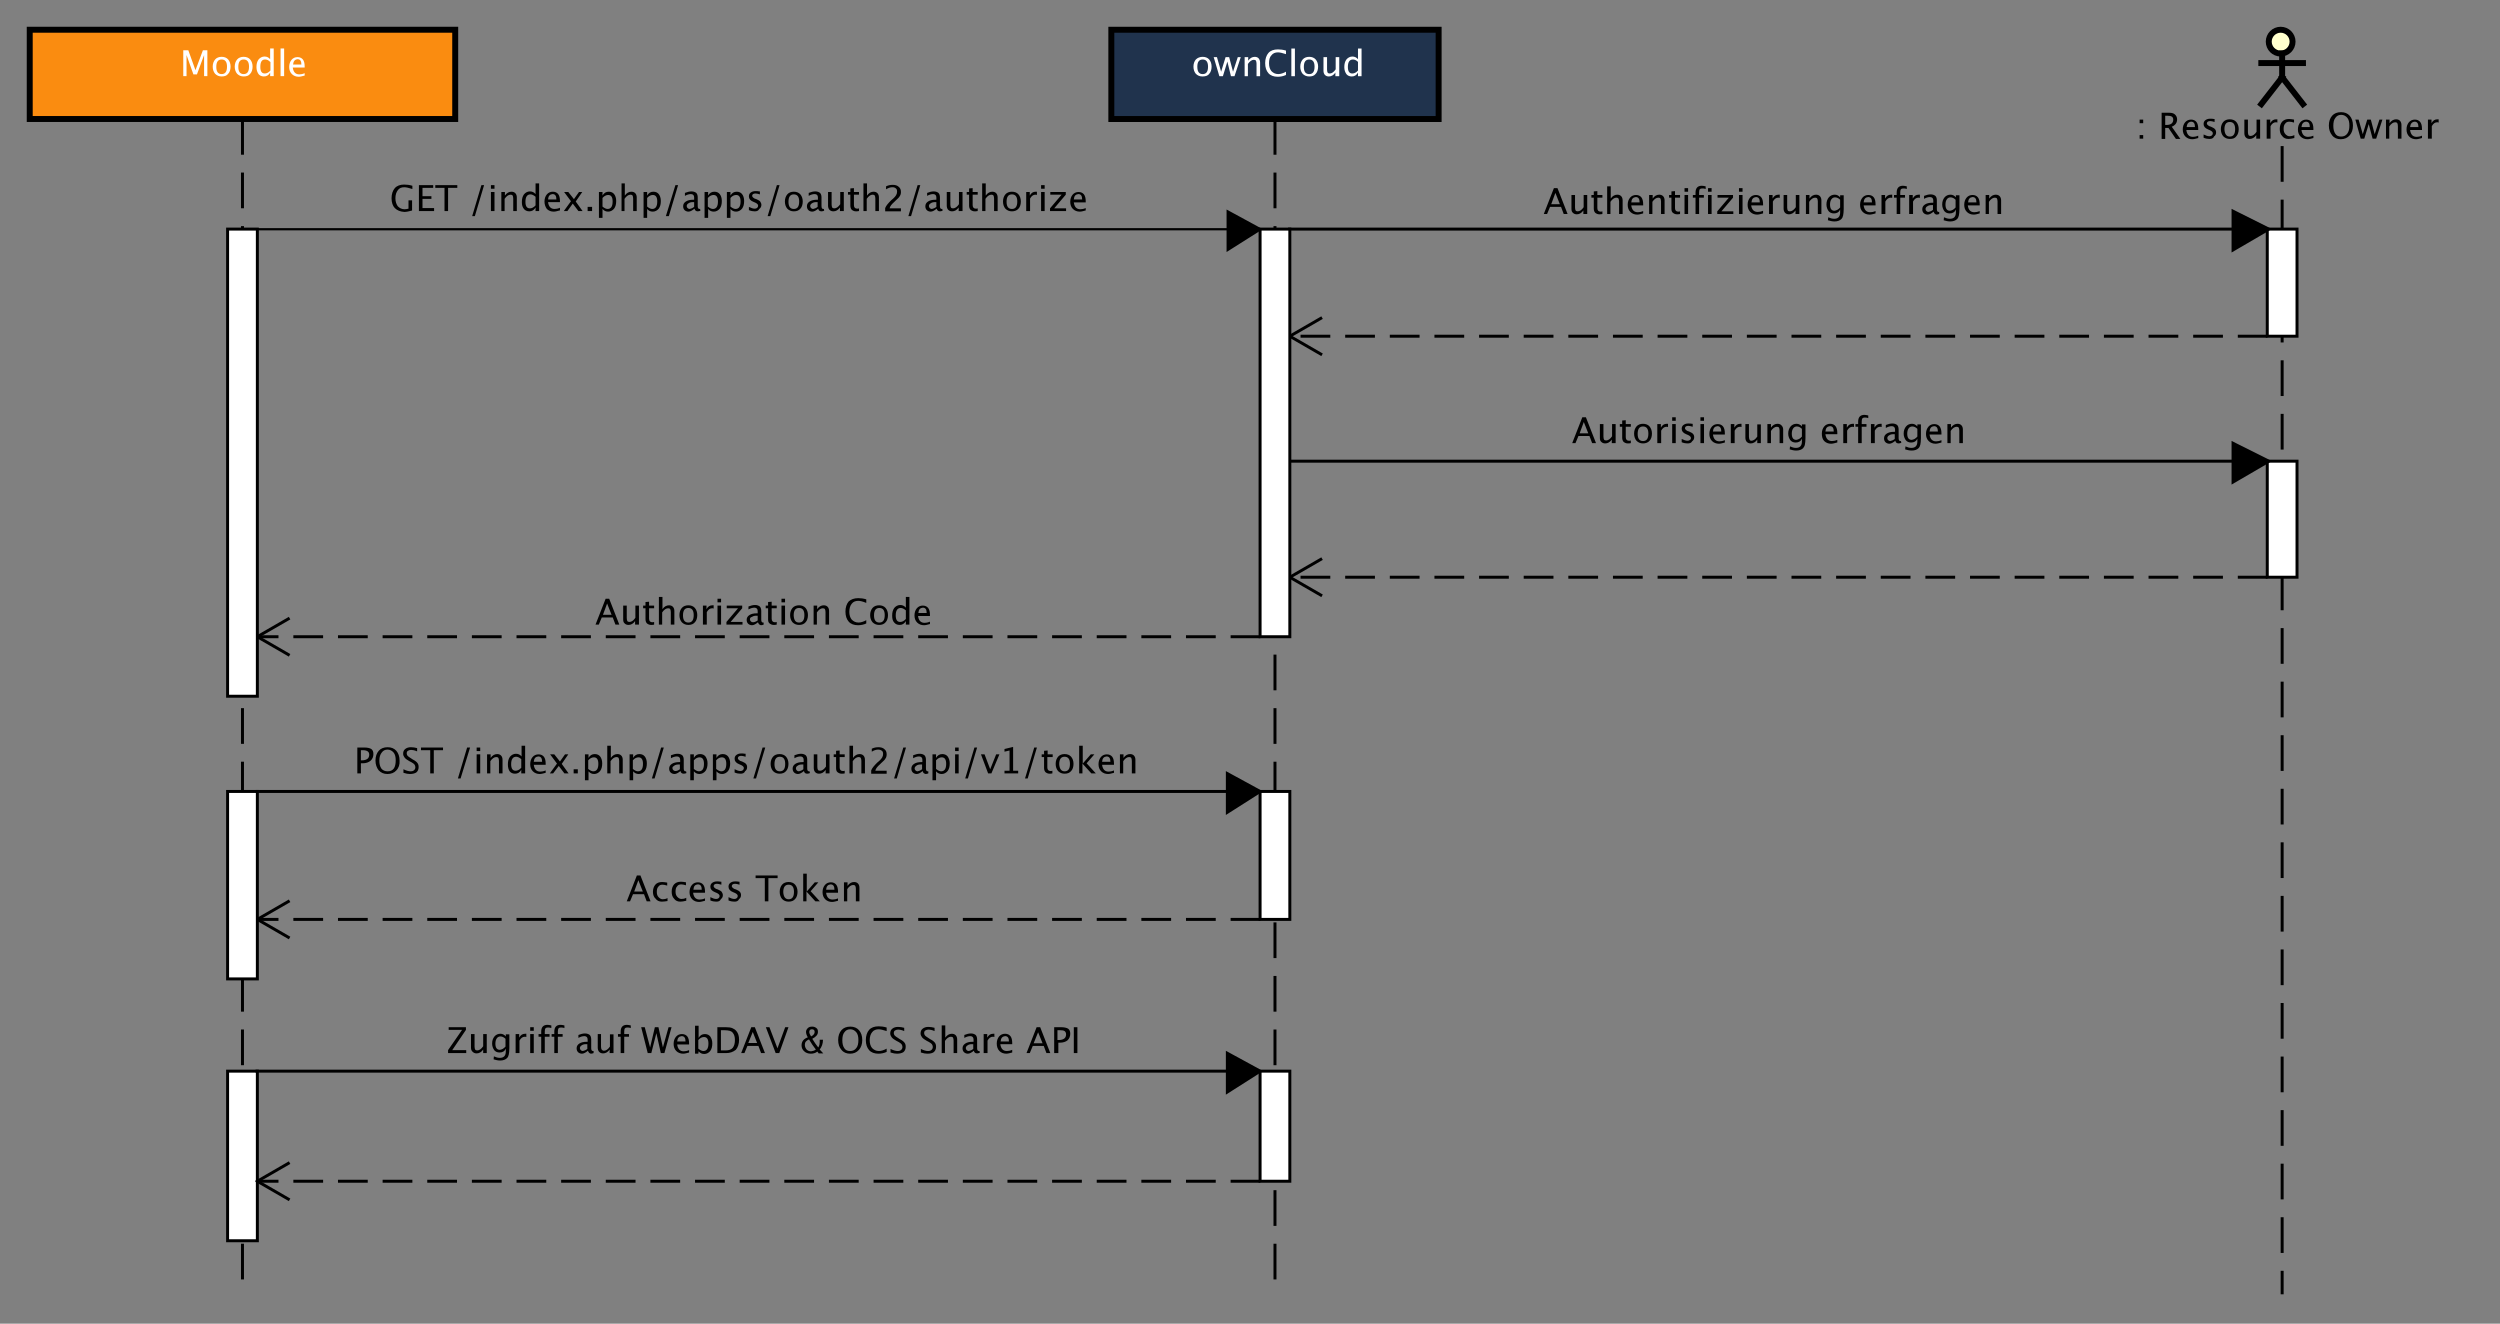 <?xml version="1.0" encoding="utf-8"?>
<!-- Generator: Adobe Illustrator 21.0.2, SVG Export Plug-In . SVG Version: 6.00 Build 0)  -->
<svg version="1.1" id="Ebene_1" xmlns="http://www.w3.org/2000/svg" xmlns:xlink="http://www.w3.org/1999/xlink" x="0px" y="0px"
	 viewBox="0 0 1120 593" style="enable-background:new 0 0 1120 593;" xml:space="preserve">
<rect x="0" y="0" width="1120" height="593" fill="#808080" stroke="none"/>
<style type="text/css">
	.st0{clip-path:url(#SVGID_2_);fill:none;stroke:#000000;stroke-miterlimit:10;stroke-dasharray:12,6;}
	.st1{clip-path:url(#SVGID_4_);fill:#FA8C10;}
	.st2{clip-path:url(#SVGID_6_);fill:none;stroke:#000000;stroke-width:2;stroke-linecap:square;stroke-miterlimit:10;}
	.st3{clip-path:url(#SVGID_8_);fill:#FFFFFF;}
	.st4{clip-path:url(#SVGID_10_);fill:none;stroke:#000000;stroke-miterlimit:10;stroke-dasharray:12,6;}
	.st5{clip-path:url(#SVGID_12_);fill:#20334D;}
	.st6{clip-path:url(#SVGID_14_);fill:none;stroke:#000000;stroke-width:2;stroke-linecap:square;stroke-miterlimit:10;}
	.st7{clip-path:url(#SVGID_16_);fill:#FFFFFF;}
	.st8{clip-path:url(#SVGID_18_);fill:none;stroke:#000000;stroke-miterlimit:10;stroke-dasharray:12,6;}
	.st9{clip-path:url(#SVGID_20_);fill:#FFFFCC;}
	.st10{clip-path:url(#SVGID_22_);fill:none;stroke:#000000;stroke-width:2;stroke-linecap:square;stroke-miterlimit:10;}
	.st11{clip-path:url(#SVGID_24_);fill:none;stroke:#000000;stroke-width:2;stroke-linecap:square;stroke-miterlimit:10;}
	.st12{clip-path:url(#SVGID_26_);fill:none;stroke:#000000;stroke-width:2;stroke-linecap:square;stroke-miterlimit:10;}
	.st13{clip-path:url(#SVGID_28_);fill:none;stroke:#000000;stroke-width:2;stroke-linecap:square;stroke-miterlimit:10;}
	.st14{clip-path:url(#SVGID_30_);fill:none;stroke:#000000;stroke-width:2;stroke-linecap:square;stroke-miterlimit:10;}
	.st15{clip-path:url(#SVGID_32_);}
	.st16{clip-path:url(#SVGID_34_);fill:#FFFFFF;}
	.st17{clip-path:url(#SVGID_36_);fill:none;stroke:#000000;stroke-linecap:square;stroke-miterlimit:10;}
	.st18{clip-path:url(#SVGID_38_);fill:#FFFFFF;}
	.st19{clip-path:url(#SVGID_40_);fill:none;stroke:#000000;stroke-linecap:square;stroke-miterlimit:10;}
	.st20{clip-path:url(#SVGID_42_);}
	.st21{clip-path:url(#SVGID_44_);fill:none;stroke:#000000;stroke-linecap:square;stroke-miterlimit:10;}
	.st22{clip-path:url(#SVGID_46_);}
	.st23{clip-path:url(#SVGID_48_);fill:none;stroke:#000000;stroke-linecap:square;stroke-miterlimit:10;}
	.st24{clip-path:url(#SVGID_50_);fill:none;stroke:#000000;stroke-miterlimit:10;stroke-dasharray:10,5;}
	.st25{clip-path:url(#SVGID_52_);fill:none;stroke:#000000;stroke-linecap:square;stroke-miterlimit:10;}
	.st26{clip-path:url(#SVGID_54_);fill:none;stroke:#000000;stroke-linecap:square;stroke-miterlimit:10;}
	.st27{clip-path:url(#SVGID_56_);}
	.st28{clip-path:url(#SVGID_58_);fill:none;stroke:#000000;stroke-miterlimit:10;stroke-dasharray:10,5;}
	.st29{clip-path:url(#SVGID_60_);fill:none;stroke:#000000;stroke-linecap:square;stroke-miterlimit:10;}
	.st30{clip-path:url(#SVGID_62_);fill:none;stroke:#000000;stroke-linecap:square;stroke-miterlimit:10;}
	.st31{clip-path:url(#SVGID_64_);fill:#FFFFFF;}
	.st32{clip-path:url(#SVGID_66_);fill:none;stroke:#000000;stroke-linecap:square;stroke-miterlimit:10;}
	.st33{clip-path:url(#SVGID_68_);fill:#FFFFFF;}
	.st34{clip-path:url(#SVGID_70_);fill:none;stroke:#000000;stroke-linecap:square;stroke-miterlimit:10;}
	.st35{clip-path:url(#SVGID_72_);}
	.st36{clip-path:url(#SVGID_74_);fill:none;stroke:#000000;stroke-linecap:square;stroke-miterlimit:10;}
	.st37{clip-path:url(#SVGID_76_);}
	.st38{clip-path:url(#SVGID_78_);fill:none;stroke:#000000;stroke-linecap:square;stroke-miterlimit:10;}
	.st39{clip-path:url(#SVGID_80_);}
	.st40{clip-path:url(#SVGID_82_);fill:none;stroke:#000000;stroke-miterlimit:10;stroke-dasharray:10,5;}
	.st41{clip-path:url(#SVGID_84_);fill:none;stroke:#000000;stroke-linecap:square;stroke-miterlimit:10;}
	.st42{clip-path:url(#SVGID_86_);fill:none;stroke:#000000;stroke-linecap:square;stroke-miterlimit:10;}
	.st43{clip-path:url(#SVGID_88_);fill:#FFFFFF;}
	.st44{clip-path:url(#SVGID_90_);fill:none;stroke:#000000;stroke-linecap:square;stroke-miterlimit:10;}
	.st45{clip-path:url(#SVGID_92_);}
	.st46{clip-path:url(#SVGID_94_);fill:none;stroke:#000000;stroke-linecap:square;stroke-miterlimit:10;}
	.st47{clip-path:url(#SVGID_96_);}
	.st48{clip-path:url(#SVGID_98_);fill:none;stroke:#000000;stroke-linecap:square;stroke-miterlimit:10;}
	.st49{clip-path:url(#SVGID_100_);fill:none;stroke:#000000;stroke-miterlimit:10;stroke-dasharray:10,5;}
	.st50{clip-path:url(#SVGID_102_);fill:none;stroke:#000000;stroke-linecap:square;stroke-miterlimit:10;}
	.st51{clip-path:url(#SVGID_104_);fill:none;stroke:#000000;stroke-linecap:square;stroke-miterlimit:10;}
	.st52{clip-path:url(#SVGID_106_);fill:#FFFFFF;}
	.st53{clip-path:url(#SVGID_108_);fill:none;stroke:#000000;stroke-linecap:square;stroke-miterlimit:10;}
	.st54{clip-path:url(#SVGID_110_);}
	.st55{clip-path:url(#SVGID_112_);fill:none;stroke:#000000;stroke-linecap:square;stroke-miterlimit:10;}
	.st56{clip-path:url(#SVGID_114_);}
	.st57{clip-path:url(#SVGID_116_);fill:none;stroke:#000000;stroke-linecap:square;stroke-miterlimit:10;}
	.st58{clip-path:url(#SVGID_118_);fill:none;stroke:#000000;stroke-miterlimit:10;stroke-dasharray:10,5;}
	.st59{clip-path:url(#SVGID_120_);fill:none;stroke:#000000;stroke-linecap:square;stroke-miterlimit:10;}
	.st60{clip-path:url(#SVGID_122_);fill:none;stroke:#000000;stroke-linecap:square;stroke-miterlimit:10;}
	.st61{clip-path:url(#SVGID_124_);fill:#FFFFFF;}
	.st62{clip-path:url(#SVGID_126_);fill:none;stroke:#000000;stroke-linecap:square;stroke-miterlimit:10;}
	.st63{clip-path:url(#SVGID_128_);fill:#FFFFFF;}
	.st64{clip-path:url(#SVGID_130_);fill:none;stroke:#000000;stroke-linecap:square;stroke-miterlimit:10;}
	.st65{clip-path:url(#SVGID_132_);}
	.st66{clip-path:url(#SVGID_134_);fill:none;stroke:#000000;stroke-linecap:square;stroke-miterlimit:10;}
	.st67{clip-path:url(#SVGID_136_);}
	.st68{clip-path:url(#SVGID_138_);fill:none;stroke:#000000;stroke-linecap:square;stroke-miterlimit:10;}
</style>
<g id="moodle">
	<g transform="matrix(1.333,0,0,1.333,-40.667,-26.667)">
		<g>
			<defs>
				<rect id="SVGID_1_" x="-109.5" y="-54.1" width="1120" height="593"/>
			</defs>
			<clipPath id="SVGID_2_">
				<use xlink:href="#SVGID_1_"  style="overflow:visible;"/>
			</clipPath>
			<line class="st0" x1="112" y1="60" x2="112" y2="455"/>
		</g>
	</g>
	<g transform="matrix(1.333,0,0,1.333,-40.667,-26.667)">
		<g>
			<defs>
				<rect id="SVGID_3_" x="-109.5" y="-54.1" width="1120" height="593"/>
			</defs>
			<clipPath id="SVGID_4_">
				<use xlink:href="#SVGID_3_"  style="overflow:visible;"/>
			</clipPath>
			<rect x="40.5" y="30" class="st1" width="143" height="30"/>
		</g>
		<g>
			<defs>
				<rect id="SVGID_5_" x="-109.5" y="-54.1" width="1120" height="593"/>
			</defs>
			<clipPath id="SVGID_6_">
				<use xlink:href="#SVGID_5_"  style="overflow:visible;"/>
			</clipPath>
			<rect x="40.5" y="30" class="st2" width="143" height="30"/>
		</g>
	</g>
	<g transform="matrix(1.333,0,0,1.333,-40.667,-26.667) translate(91,34)">
		<g>
			<defs>
				<rect id="SVGID_7_" x="-200.5" y="-88.1" width="1120" height="593"/>
			</defs>
			<clipPath id="SVGID_8_">
				<use xlink:href="#SVGID_7_"  style="overflow:visible;"/>
			</clipPath>
			<path class="st3" d="M1.1,11.6V2.9h1.7l2.4,6.7l2.5-6.7h1.5v8.7H8.1V4.5L5.7,11H4.5L2.2,4.5v7.1H1.1z M14,11.7
				c-0.9,0-1.6-0.3-2.2-0.9C11.3,10.2,11,9.4,11,8.4c0-1,0.3-1.8,0.8-2.4c0.5-0.6,1.3-0.9,2.2-0.9c0.9,0,1.7,0.3,2.2,0.9
				c0.5,0.6,0.8,1.4,0.8,2.4c0,1-0.3,1.9-0.8,2.4C15.7,11.5,14.9,11.7,14,11.7z M14,10.9c1.2,0,1.8-0.8,1.8-2.5
				C15.8,6.8,15.2,6,14,6c-1.2,0-1.8,0.8-1.8,2.5C12.2,10.1,12.8,10.9,14,10.9z M21.4,11.7c-0.9,0-1.6-0.3-2.2-0.9
				c-0.5-0.6-0.8-1.4-0.8-2.4c0-1,0.3-1.8,0.8-2.4c0.5-0.6,1.3-0.9,2.2-0.9c0.9,0,1.7,0.3,2.2,0.9c0.5,0.6,0.8,1.4,0.8,2.4
				c0,1-0.3,1.9-0.8,2.4C23.1,11.5,22.3,11.7,21.4,11.7z M21.4,10.9c1.2,0,1.8-0.8,1.8-2.5c0-1.6-0.6-2.4-1.8-2.4
				c-1.2,0-1.8,0.8-1.8,2.5C19.6,10.1,20.2,10.9,21.4,10.9z M30.3,11.6v-1.2c-0.5,0.9-1.2,1.3-2.1,1.3c-0.8,0-1.4-0.3-1.8-0.8
				c-0.4-0.6-0.7-1.3-0.7-2.3c0-1.1,0.2-1.9,0.7-2.6c0.5-0.6,1.2-1,2-1c0.8,0,1.4,0.3,1.9,0.9V2.3h1.2v9.3H30.3z M30.3,6.8
				C29.7,6.2,29.2,6,28.6,6C27.5,6,27,6.8,27,8.5c0,1.5,0.5,2.2,1.5,2.2c0.6,0,1.3-0.3,1.9-1V6.8z M33.8,11.6V2.3h1.2v9.3H33.8z
				 M41.9,11.4c-0.8,0.2-1.4,0.4-2,0.4c-0.9,0-1.7-0.3-2.3-0.9c-0.6-0.6-0.9-1.4-0.9-2.4c0-1,0.3-1.8,0.8-2.4c0.5-0.6,1.2-0.9,2-0.9
				c0.8,0,1.4,0.3,1.8,0.8c0.4,0.5,0.6,1.3,0.6,2.3l0,0.4h-4c0.2,1.5,0.9,2.3,2.2,2.3c0.5,0,1.1-0.1,1.8-0.4V11.4z M38,7.7h2.8
				c0-1.2-0.4-1.8-1.3-1.8C38.6,6,38.1,6.6,38,7.7z"/>
		</g>
	</g>
</g>
<g id="owncloud">
	<g transform="scale(1.333,1.333) translate(-30.5,-20)">
		<g>
			<defs>
				<rect id="SVGID_9_" x="-109.5" y="-54.1" width="1120" height="593"/>
			</defs>
			<clipPath id="SVGID_10_">
				<use xlink:href="#SVGID_9_"  style="overflow:visible;"/>
			</clipPath>
			<line class="st4" x1="459" y1="60" x2="459" y2="455"/>
		</g>
	</g>
	<g transform="scale(1.333,1.333) translate(-30.5,-20)">
		<g>
			<defs>
				<rect id="SVGID_11_" x="-109.5" y="-54.1" width="1120" height="593"/>
			</defs>
			<clipPath id="SVGID_12_">
				<use xlink:href="#SVGID_11_"  style="overflow:visible;"/>
			</clipPath>
			<rect x="404" y="30" class="st5" width="110" height="30"/>
		</g>
		<g>
			<defs>
				<rect id="SVGID_13_" x="-109.5" y="-54.1" width="1120" height="593"/>
			</defs>
			<clipPath id="SVGID_14_">
				<use xlink:href="#SVGID_13_"  style="overflow:visible;"/>
			</clipPath>
			<rect x="404" y="30" class="st6" width="110" height="30"/>
		</g>
	</g>
	<g transform="scale(1.333,1.333) translate(400.5,14)">
		<g>
			<defs>
				<rect id="SVGID_15_" x="-540.5" y="-88.1" width="1120" height="593"/>
			</defs>
			<clipPath id="SVGID_16_">
				<use xlink:href="#SVGID_15_"  style="overflow:visible;"/>
			</clipPath>
			<path class="st7" d="M3.6,11.7c-0.9,0-1.6-0.3-2.2-0.9c-0.5-0.6-0.8-1.4-0.8-2.4c0-1,0.3-1.8,0.8-2.4C2,5.4,2.8,5.1,3.7,5.1
				c0.9,0,1.7,0.3,2.2,0.9c0.5,0.6,0.8,1.4,0.8,2.4c0,1-0.3,1.9-0.8,2.4C5.4,11.5,4.6,11.7,3.6,11.7z M3.7,10.9
				c1.2,0,1.8-0.8,1.8-2.5C5.5,6.8,4.9,6,3.7,6C2.5,6,1.9,6.8,1.9,8.4C1.9,10.1,2.5,10.9,3.7,10.9z M9.3,11.6L7.4,5.2h1.1l1.4,4.9
				l1.5-4.9h1.2l1.3,4.9l1.6-4.9h1l-2.1,6.4h-1.2L12,6.7l-1.5,4.9H9.3z M17.8,11.6V5.2h1.2v1.2c0.6-0.9,1.4-1.3,2.2-1.3
				c0.6,0,1,0.2,1.3,0.5C22.8,6,23,6.4,23,7v4.6h-1.2V7.4c0-0.5-0.1-0.8-0.2-1c-0.1-0.2-0.4-0.3-0.7-0.3c-0.7,0-1.4,0.5-2,1.4v4.1
				H17.8z M28.9,11.8c-1.3,0-2.4-0.4-3.1-1.2c-0.7-0.8-1.1-1.9-1.1-3.4c0-1.4,0.4-2.6,1.1-3.4s1.8-1.2,3.2-1.2
				c0.8,0,1.7,0.1,2.7,0.4v1.2c-1.2-0.4-2.1-0.6-2.7-0.6c-0.9,0-1.7,0.3-2.2,1C26.2,5.2,26,6.1,26,7.3c0,1.1,0.3,2,0.8,2.6
				c0.6,0.6,1.3,1,2.3,1c0.8,0,1.7-0.3,2.6-0.8v1.1C30.8,11.6,29.9,11.8,28.9,11.8z M33.5,11.6V2.3h1.2v9.3H33.5z M39.5,11.7
				c-0.9,0-1.6-0.3-2.2-0.9c-0.5-0.6-0.8-1.4-0.8-2.4c0-1,0.3-1.8,0.8-2.4c0.5-0.6,1.3-0.9,2.2-0.9c0.9,0,1.7,0.3,2.2,0.9
				c0.5,0.6,0.8,1.4,0.8,2.4c0,1-0.3,1.9-0.8,2.4C41.2,11.5,40.4,11.7,39.5,11.7z M39.5,10.9c1.2,0,1.8-0.8,1.8-2.5
				c0-1.6-0.6-2.4-1.8-2.4c-1.2,0-1.8,0.8-1.8,2.5C37.7,10.1,38.3,10.9,39.5,10.9z M48.3,11.6v-1.2c-0.6,0.9-1.4,1.3-2.2,1.3
				c-0.6,0-1-0.2-1.3-0.5s-0.5-0.8-0.5-1.4V5.2h1.2v4.2c0,0.5,0.1,0.8,0.2,1c0.1,0.2,0.4,0.3,0.7,0.3c0.7,0,1.4-0.5,2-1.4V5.2h1.2
				v6.4H48.3z M55.9,11.6v-1.2c-0.5,0.9-1.2,1.3-2.1,1.3c-0.8,0-1.4-0.3-1.8-0.8c-0.4-0.6-0.7-1.3-0.7-2.3c0-1.1,0.2-1.9,0.7-2.6
				c0.5-0.6,1.2-1,2-1c0.8,0,1.4,0.3,1.9,0.9V2.3h1.2v9.3H55.9z M55.9,6.8C55.3,6.2,54.7,6,54.2,6c-1.1,0-1.7,0.8-1.7,2.5
				c0,1.5,0.5,2.2,1.5,2.2c0.6,0,1.3-0.3,1.9-1V6.8z"/>
		</g>
	</g>
</g>
<g id="resource-owner" transform="matrix(1.333,0,0,1.333,-40.667,-26.667)">
	<g>
		<defs>
			<rect id="SVGID_17_" x="-109.5" y="-54.1" width="1120" height="593"/>
		</defs>
		<clipPath id="SVGID_18_">
			<use xlink:href="#SVGID_17_"  style="overflow:visible;"/>
		</clipPath>
		<line class="st8" x1="797.5" y1="69.1" x2="797.5" y2="455"/>
	</g>
	<g>
		<defs>
			<rect id="SVGID_19_" x="-109.5" y="-54.1" width="1120" height="593"/>
		</defs>
		<clipPath id="SVGID_20_">
			<use xlink:href="#SVGID_19_"  style="overflow:visible;"/>
		</clipPath>
		<circle class="st9" cx="797" cy="34" r="4"/>
	</g>
	<g>
		<defs>
			<rect id="SVGID_21_" x="-109.5" y="-54.1" width="1120" height="593"/>
		</defs>
		<clipPath id="SVGID_22_">
			<use xlink:href="#SVGID_21_"  style="overflow:visible;"/>
		</clipPath>
		<circle class="st10" cx="797" cy="34" r="4"/>
	</g>
	<g>
		<defs>
			<rect id="SVGID_23_" x="-109.5" y="-54.1" width="1120" height="593"/>
		</defs>
		<clipPath id="SVGID_24_">
			<use xlink:href="#SVGID_23_"  style="overflow:visible;"/>
		</clipPath>
		<line class="st11" x1="797.5" y1="38" x2="797.5" y2="46"/>
	</g>
	<g>
		<defs>
			<rect id="SVGID_25_" x="-109.5" y="-54.1" width="1120" height="593"/>
		</defs>
		<clipPath id="SVGID_26_">
			<use xlink:href="#SVGID_25_"  style="overflow:visible;"/>
		</clipPath>
		<line class="st12" x1="790.5" y1="41.2" x2="804.5" y2="41.2"/>
	</g>
	<g>
		<defs>
			<rect id="SVGID_27_" x="-109.5" y="-54.1" width="1120" height="593"/>
		</defs>
		<clipPath id="SVGID_28_">
			<use xlink:href="#SVGID_27_"  style="overflow:visible;"/>
		</clipPath>
		<line class="st13" x1="797.5" y1="46" x2="790.5" y2="55"/>
	</g>
	<g>
		<defs>
			<rect id="SVGID_29_" x="-109.5" y="-54.1" width="1120" height="593"/>
		</defs>
		<clipPath id="SVGID_30_">
			<use xlink:href="#SVGID_29_"  style="overflow:visible;"/>
		</clipPath>
		<line class="st14" x1="797.5" y1="46" x2="804.5" y2="55"/>
	</g>
	<g>
		<defs>
			<rect id="SVGID_31_" x="-109.5" y="-54.1" width="1120" height="593"/>
		</defs>
		<clipPath id="SVGID_32_">
			<use xlink:href="#SVGID_31_"  style="overflow:visible;"/>
		</clipPath>
		<path class="st15" d="M749.6,66.6v-1.2h1.2v1.2H749.6z M749.6,61.4v-1.2h1.2v1.2H749.6z M757,66.6v-8.7h2.6c0.8,0,1.5,0.2,1.9,0.6
			c0.4,0.4,0.7,0.9,0.7,1.6c0,1.2-0.6,2-1.8,2.5l2.9,4.1h-1.5l-2.5-3.7h-1.1v3.7H757z M758.2,62h0.4c1.5,0,2.3-0.6,2.3-1.8
			c0-0.9-0.6-1.3-1.9-1.3h-0.8V62z M769.3,66.4c-0.8,0.2-1.4,0.4-2,0.4c-0.9,0-1.7-0.3-2.3-0.9c-0.6-0.6-0.9-1.4-0.9-2.4
			c0-1,0.3-1.8,0.8-2.4c0.5-0.6,1.2-0.9,2-0.9c0.8,0,1.4,0.3,1.8,0.8s0.6,1.3,0.6,2.3l0,0.4h-4c0.2,1.5,0.9,2.3,2.2,2.3
			c0.5,0,1.1-0.1,1.8-0.4V66.4z M765.4,62.7h2.8c0-1.2-0.4-1.8-1.3-1.8C766,61,765.5,61.6,765.4,62.7z M773,66.7
			c-0.5,0-1.2-0.1-1.9-0.4v-1.1c0.8,0.4,1.4,0.6,2,0.6c0.3,0,0.6-0.1,0.8-0.3c0.2-0.2,0.3-0.4,0.3-0.7c0-0.4-0.3-0.7-0.9-1l-0.7-0.3
			c-1-0.4-1.5-1-1.5-1.8c0-0.6,0.2-1,0.6-1.3c0.4-0.3,0.9-0.5,1.6-0.5c0.4,0,0.8,0,1.3,0.1l0.2,0v1c-0.6-0.2-1.2-0.3-1.5-0.3
			c-0.7,0-1.1,0.3-1.1,0.8c0,0.3,0.3,0.6,0.8,0.9l0.6,0.2c0.6,0.3,1.1,0.5,1.3,0.8c0.3,0.3,0.4,0.7,0.4,1.1c0,0.6-0.2,1-0.7,1.4
			C774.3,66.6,773.7,66.7,773,66.7z M779.9,66.7c-0.9,0-1.6-0.3-2.2-0.9c-0.5-0.6-0.8-1.4-0.8-2.4c0-1,0.3-1.8,0.8-2.4
			c0.5-0.6,1.3-0.9,2.2-0.9s1.7,0.3,2.2,0.9c0.5,0.6,0.8,1.4,0.8,2.4c0,1-0.3,1.9-0.8,2.4C781.6,66.5,780.9,66.7,779.9,66.7z
			 M779.9,65.9c1.2,0,1.8-0.8,1.8-2.5c0-1.6-0.6-2.4-1.8-2.4c-1.2,0-1.8,0.8-1.8,2.5C778.2,65.1,778.8,65.9,779.9,65.9z M788.8,66.6
			v-1.2c-0.6,0.9-1.4,1.3-2.2,1.3c-0.6,0-1-0.2-1.3-0.5c-0.3-0.3-0.5-0.8-0.5-1.4v-4.6h1.2v4.2c0,0.5,0.1,0.8,0.2,1
			c0.1,0.2,0.4,0.3,0.7,0.3c0.7,0,1.4-0.5,2-1.4v-4.1h1.2v6.4H788.8z M792.3,66.6v-6.4h1.2v1.2c0.5-0.9,1.1-1.3,2-1.3
			c0.1,0,0.2,0,0.4,0v1.1c-0.2-0.1-0.4-0.1-0.5-0.1c-0.7,0-1.3,0.4-1.8,1.3v4.2H792.3z M799.6,66.7c-0.9,0-1.6-0.3-2.1-1
			c-0.6-0.6-0.8-1.4-0.8-2.4c0-1,0.3-1.8,0.8-2.4c0.6-0.6,1.3-0.9,2.3-0.9c0.5,0,1.1,0.1,1.7,0.2v1c-0.7-0.2-1.2-0.3-1.6-0.3
			c-0.6,0-1.1,0.2-1.4,0.7c-0.4,0.4-0.5,1-0.5,1.8c0,0.7,0.2,1.3,0.6,1.7c0.4,0.4,0.8,0.7,1.4,0.7c0.5,0,1.1-0.1,1.6-0.4v1
			C800.8,66.6,800.2,66.7,799.6,66.7z M808,66.4c-0.8,0.2-1.4,0.4-2,0.4c-0.9,0-1.7-0.3-2.3-0.9c-0.6-0.6-0.9-1.4-0.9-2.4
			c0-1,0.3-1.8,0.8-2.4c0.5-0.6,1.2-0.9,2-0.9c0.8,0,1.4,0.3,1.8,0.8c0.4,0.5,0.6,1.3,0.6,2.3l0,0.4h-4c0.2,1.5,0.9,2.3,2.2,2.3
			c0.5,0,1.1-0.1,1.8-0.4V66.4z M804,62.7h2.8c0-1.2-0.4-1.8-1.3-1.8C804.6,61,804.1,61.6,804,62.7z M817.2,66.8
			c-1.2,0-2.2-0.4-2.9-1.3s-1.1-1.9-1.1-3.3c0-1.4,0.4-2.5,1.1-3.3c0.7-0.8,1.7-1.2,3-1.2c1.2,0,2.2,0.4,2.9,1.2s1.1,1.9,1.1,3.3
			c0,1.4-0.4,2.5-1.1,3.3S818.5,66.8,817.2,66.8z M817.3,65.9c0.9,0,1.6-0.3,2.1-1s0.7-1.5,0.7-2.7c0-1.1-0.2-2-0.7-2.6
			c-0.5-0.6-1.2-1-2-1c-0.9,0-1.5,0.3-2,1c-0.5,0.6-0.7,1.5-0.7,2.7c0,1.1,0.2,2,0.7,2.7C815.8,65.6,816.4,65.9,817.3,65.9z
			 M823.9,66.6l-1.8-6.4h1.1l1.4,4.9l1.5-4.9h1.2l1.3,4.9l1.6-4.9h1l-2.1,6.4h-1.2l-1.3-4.9l-1.5,4.9H823.9z M832.4,66.6v-6.4h1.2
			v1.2c0.6-0.9,1.4-1.3,2.2-1.3c0.6,0,1,0.2,1.3,0.5c0.3,0.3,0.5,0.8,0.5,1.4v4.6h-1.2v-4.2c0-0.5-0.1-0.8-0.2-1
			c-0.1-0.2-0.4-0.3-0.7-0.3c-0.7,0-1.4,0.5-2,1.4v4.1H832.4z M844.5,66.4c-0.8,0.2-1.4,0.4-2,0.4c-0.9,0-1.7-0.3-2.3-0.9
			c-0.6-0.6-0.9-1.4-0.9-2.4c0-1,0.3-1.8,0.8-2.4c0.5-0.6,1.2-0.9,2-0.9c0.8,0,1.4,0.3,1.8,0.8c0.4,0.5,0.6,1.3,0.6,2.3l0,0.4h-4
			c0.2,1.5,0.9,2.3,2.2,2.3c0.5,0,1.1-0.1,1.8-0.4V66.4z M840.5,62.7h2.8c0-1.2-0.4-1.8-1.3-1.8C841.1,61,840.6,61.6,840.5,62.7z
			 M846.5,66.6v-6.4h1.2v1.2c0.5-0.9,1.1-1.3,2-1.3c0.1,0,0.2,0,0.4,0v1.1c-0.2-0.1-0.4-0.1-0.5-0.1c-0.7,0-1.3,0.4-1.8,1.3v4.2
			H846.5z"/>
	</g>
</g>
<g id="_x30_7-zugriff">
	<g transform="matrix(1.333,0,0,1.333,-40.667,-26.667)">
		<g>
			<defs>
				<rect id="SVGID_33_" x="-109.5" y="-54.1" width="1120" height="593"/>
			</defs>
			<clipPath id="SVGID_34_">
				<use xlink:href="#SVGID_33_"  style="overflow:visible;"/>
			</clipPath>
			<rect x="107" y="380" class="st16" width="10" height="57"/>
		</g>
		<g>
			<defs>
				<rect id="SVGID_35_" x="-109.5" y="-54.1" width="1120" height="593"/>
			</defs>
			<clipPath id="SVGID_36_">
				<use xlink:href="#SVGID_35_"  style="overflow:visible;"/>
			</clipPath>
			<rect x="107" y="380" class="st17" width="10" height="57"/>
		</g>
		<g>
			<defs>
				<rect id="SVGID_37_" x="-109.5" y="-54.1" width="1120" height="593"/>
			</defs>
			<clipPath id="SVGID_38_">
				<use xlink:href="#SVGID_37_"  style="overflow:visible;"/>
			</clipPath>
			<rect x="454" y="380" class="st18" width="10" height="37"/>
		</g>
		<g>
			<defs>
				<rect id="SVGID_39_" x="-109.5" y="-54.1" width="1120" height="593"/>
			</defs>
			<clipPath id="SVGID_40_">
				<use xlink:href="#SVGID_39_"  style="overflow:visible;"/>
			</clipPath>
			<rect x="454" y="380" class="st19" width="10" height="37"/>
		</g>
	</g>
	<g transform="matrix(1.333,0,0,1.333,-40.667,-26.667) translate(180.5,373.934)">
		<g>
			<defs>
				<rect id="SVGID_41_" x="-290" y="-428.1" width="1120" height="593"/>
			</defs>
			<clipPath id="SVGID_42_">
				<use xlink:href="#SVGID_41_"  style="overflow:visible;"/>
			</clipPath>
			<path class="st20" d="M0.6,0v-1l4.7-6.8H0.8v-0.9h5.8v0.9L2-1h4.7v1H0.6z M12.4,0v-1.2c-0.6,0.9-1.4,1.3-2.2,1.3
				c-0.6,0-1-0.2-1.3-0.5C8.5-0.7,8.3-1.2,8.3-1.8v-4.6h1.2v4.2c0,0.5,0.1,0.8,0.2,1c0.1,0.2,0.4,0.3,0.7,0.3c0.7,0,1.4-0.5,2-1.4
				v-4.1h1.2V0H12.4z M15.9,2.1l0.1-1c0.7,0.3,1.3,0.5,2,0.5c1.3,0,2-0.7,2-2.1v-1c-0.4,0.9-1.1,1.3-2.1,1.3c-0.8,0-1.4-0.3-1.8-0.8
				c-0.4-0.6-0.7-1.3-0.7-2.2c0-1,0.3-1.8,0.8-2.4c0.5-0.6,1.2-0.9,2-0.9c0.7,0,1.3,0.3,1.8,0.9v-0.7h1.2v4.6c0,1-0.1,1.7-0.2,2.2
				c-0.1,0.5-0.3,0.9-0.6,1.2c-0.5,0.5-1.3,0.8-2.3,0.8C17.3,2.5,16.6,2.3,15.9,2.1z M19.9-2.2v-2.6c-0.5-0.5-1.1-0.8-1.7-0.8
				c-0.5,0-0.9,0.2-1.2,0.6c-0.3,0.4-0.5,1-0.5,1.8c0,1.4,0.5,2.1,1.5,2.1C18.7-1.2,19.3-1.5,19.9-2.2z M23.3,0v-6.4h1.2v1.2
				c0.5-0.9,1.1-1.3,2-1.3c0.1,0,0.2,0,0.4,0v1.1c-0.2-0.1-0.4-0.1-0.5-0.1c-0.7,0-1.3,0.4-1.8,1.3V0H23.3z M28.2,0v-6.4h1.2V0H28.2
				z M28.2-7.5v-1.2h1.2v1.2H28.2z M33.1-5.5V0h-1.2v-5.5H31v-0.9h0.9v-0.8c0-1.5,0.7-2.3,2.1-2.3c0.4,0,0.8,0.1,1.3,0.2v0.9
				c-0.5-0.2-0.9-0.2-1.2-0.2c-0.4,0-0.6,0.1-0.8,0.3c-0.1,0.2-0.2,0.5-0.2,1v0.9h1.6v0.9H33.1z M37.5-5.5V0h-1.2v-5.5h-0.9v-0.9
				h0.9v-0.8c0-1.5,0.7-2.3,2.1-2.3c0.4,0,0.8,0.1,1.3,0.2v0.9c-0.5-0.2-0.9-0.2-1.2-0.2c-0.4,0-0.6,0.1-0.8,0.3
				c-0.1,0.2-0.2,0.5-0.2,1v0.9h1.6v0.9H37.5z M47.6-0.8c-0.7,0.6-1.4,1-2,1c-0.5,0-1-0.2-1.3-0.5c-0.3-0.3-0.5-0.7-0.5-1.3
				c0-0.7,0.3-1.2,0.9-1.6c0.6-0.4,1.4-0.6,2.5-0.6h0.3v-0.8c0-0.7-0.4-1.1-1.1-1.1c-0.6,0-1.3,0.2-2,0.6v-1
				c0.8-0.3,1.5-0.5,2.2-0.5c0.7,0,1.2,0.2,1.6,0.5c0.3,0.3,0.5,0.8,0.5,1.5v2.9c0,0.7,0.2,1,0.6,1c0.1,0,0.1,0,0.2,0L49.5,0
				c-0.3,0.1-0.6,0.2-0.9,0.2C48.1,0.1,47.8-0.2,47.6-0.8z M47.4-1.4v-1.6l-0.4,0c-0.6,0-1.1,0.1-1.5,0.4c-0.4,0.2-0.6,0.6-0.6,0.9
				c0,0.3,0.1,0.5,0.3,0.7c0.2,0.2,0.4,0.3,0.7,0.3C46.4-0.8,46.9-1,47.4-1.4z M54.9,0v-1.2c-0.6,0.9-1.4,1.3-2.2,1.3
				c-0.6,0-1-0.2-1.3-0.5s-0.5-0.8-0.5-1.4v-4.6H52v4.2c0,0.5,0.1,0.8,0.2,1C52.4-1,52.6-0.8,53-0.8c0.7,0,1.4-0.5,2-1.4v-4.1h1.2V0
				H54.9z M59.8-5.5V0h-1.2v-5.5h-0.9v-0.9h0.9v-0.8c0-1.5,0.7-2.3,2.1-2.3c0.4,0,0.8,0.1,1.3,0.2v0.9c-0.5-0.2-0.9-0.2-1.2-0.2
				c-0.4,0-0.6,0.1-0.8,0.3c-0.1,0.2-0.2,0.5-0.2,1v0.9h1.6v0.9H59.8z M67.7,0l-2.2-8.7h1.2l1.8,6.8l1.6-6.8h1.2l1.5,6.8l1.9-6.8h1
				L73.3,0h-1.2l-1.5-6.7L68.9,0H67.7z M81.6-0.2c-0.8,0.2-1.4,0.4-2,0.4c-0.9,0-1.7-0.3-2.3-0.9c-0.6-0.6-0.9-1.4-0.9-2.4
				c0-1,0.3-1.8,0.8-2.4c0.5-0.6,1.2-0.9,2-0.9c0.8,0,1.4,0.3,1.8,0.8c0.4,0.5,0.6,1.3,0.6,2.3l0,0.4h-4c0.2,1.5,0.9,2.3,2.2,2.3
				c0.5,0,1.1-0.1,1.8-0.4V-0.2z M77.6-3.9h2.8c0-1.2-0.4-1.8-1.3-1.8C78.2-5.6,77.7-5.1,77.6-3.9z M83.6,0.1v-9.3h1.2v4.1
				c0.5-0.9,1.2-1.3,2.1-1.3c0.8,0,1.4,0.3,1.8,0.8c0.4,0.6,0.7,1.3,0.7,2.3c0,1.1-0.2,1.9-0.7,2.6c-0.5,0.6-1.2,1-2,1
				c-0.8,0-1.4-0.3-1.9-0.9l-0.1,0.8H83.6z M84.7-1.5c0.6,0.5,1.2,0.8,1.7,0.8c1.1,0,1.7-0.8,1.7-2.5c0-1.5-0.5-2.2-1.5-2.2
				c-0.6,0-1.3,0.3-1.9,1V-1.5z M91.1,0v-8.7H94c0.9,0,1.6,0.1,2.1,0.3c0.5,0.2,1,0.5,1.4,1c0.6,0.7,0.9,1.7,0.9,2.9
				c0,1.4-0.4,2.6-1.1,3.4C96.4-0.4,95.4,0,94,0H91.1z M92.3-0.9h1.6c1.1,0,1.9-0.3,2.4-0.9C96.8-2.5,97-3.3,97-4.4
				c0-1-0.2-1.8-0.7-2.4c-0.3-0.4-0.7-0.6-1.1-0.7c-0.4-0.1-1-0.2-1.9-0.2h-1V-0.9z M104.5-3.3L103-7.1l-1.5,3.7H104.5z M105.8,0
				l-0.9-2.4h-3.7l-1,2.4h-1.1l3.4-8.7h1.2l3.4,8.7H105.8z M110.7,0l-3.3-8.7h1.2l2.7,7.1l2.6-7.1h1.1L111.9,0H110.7z M125.1,0
				l-0.4-0.5c-0.6,0.5-1.4,0.7-2.2,0.7c-0.9,0-1.7-0.3-2.2-0.8c-0.6-0.5-0.9-1.2-0.9-2c0-1.3,0.7-2.2,2.1-2.7
				c-0.4-0.7-0.6-1.3-0.6-1.8c0-0.5,0.2-0.9,0.6-1.3c0.4-0.4,0.9-0.5,1.5-0.5c0.6,0,1,0.2,1.4,0.5c0.4,0.3,0.5,0.7,0.5,1.3
				c0,0.9-0.6,1.6-1.9,2.3c0.6,1,1.3,2,2,2.9c0.4-0.5,0.5-1.2,0.5-2.2l0-0.4h1.1c0,1.3-0.4,2.4-1.1,3.3c0.4,0.4,0.8,0.9,1.2,1.3
				H125.1z M124.2-1.2c-0.8-1-1.6-2.2-2.3-3.4c-0.9,0.4-1.4,0.9-1.4,1.8c0,0.6,0.2,1.1,0.6,1.6c0.4,0.4,0.9,0.6,1.5,0.6
				C123.2-0.7,123.7-0.8,124.2-1.2z M122.6-5.6c0.8-0.4,1.2-0.9,1.2-1.5c0-0.6-0.3-0.9-0.9-0.9c-0.6,0-0.9,0.3-0.9,0.9
				C122-6.7,122.2-6.2,122.6-5.6z M135.7,0.2c-1.2,0-2.2-0.4-2.9-1.3c-0.7-0.8-1.1-1.9-1.1-3.3c0-1.4,0.4-2.5,1.1-3.3
				c0.7-0.8,1.7-1.2,3-1.2c1.2,0,2.2,0.4,2.9,1.2c0.7,0.8,1.1,1.9,1.1,3.3c0,1.4-0.4,2.5-1.1,3.3C137.9-0.2,136.9,0.2,135.7,0.2z
				 M135.7-0.7c0.9,0,1.6-0.3,2.1-1c0.5-0.6,0.7-1.5,0.7-2.7c0-1.1-0.2-2-0.7-2.6s-1.2-1-2-1c-0.9,0-1.5,0.3-2,1
				c-0.5,0.6-0.7,1.5-0.7,2.7c0,1.1,0.2,2,0.7,2.7C134.2-1,134.8-0.7,135.7-0.7z M145.2,0.2c-1.3,0-2.4-0.4-3.1-1.2
				c-0.7-0.8-1.1-1.9-1.1-3.4c0-1.4,0.4-2.6,1.1-3.4c0.7-0.8,1.8-1.2,3.2-1.2c0.8,0,1.7,0.1,2.7,0.4v1.2c-1.2-0.4-2.1-0.6-2.7-0.6
				c-0.9,0-1.7,0.3-2.2,1c-0.5,0.6-0.8,1.5-0.8,2.7c0,1.1,0.3,2,0.8,2.6c0.6,0.6,1.3,1,2.3,1c0.8,0,1.7-0.3,2.6-0.8v1.1
				C147.1,0,146.2,0.2,145.2,0.2z M151.5,0.2c-0.6,0-1.3-0.1-2.2-0.4v-1.2c1,0.5,1.8,0.7,2.4,0.7c0.5,0,0.9-0.1,1.2-0.4
				c0.3-0.3,0.4-0.6,0.4-1c0-0.3-0.1-0.6-0.3-0.9c-0.2-0.2-0.5-0.5-1.1-0.8l-0.6-0.3c-0.7-0.4-1.3-0.8-1.6-1.2
				c-0.3-0.4-0.5-0.8-0.5-1.3c0-0.7,0.2-1.2,0.7-1.6c0.5-0.4,1.1-0.6,1.9-0.6c0.7,0,1.4,0.1,2.1,0.3v1.1c-0.9-0.4-1.6-0.5-2-0.5
				c-0.4,0-0.8,0.1-1.1,0.3c-0.3,0.2-0.4,0.5-0.4,0.9c0,0.3,0.1,0.5,0.3,0.8c0.2,0.2,0.6,0.5,1.1,0.8l0.6,0.4
				c0.8,0.4,1.3,0.8,1.6,1.2c0.3,0.4,0.4,0.8,0.4,1.4c0,0.8-0.3,1.4-0.8,1.8C153.1,0,152.4,0.2,151.5,0.2z M161.7,0.2
				c-0.6,0-1.3-0.1-2.2-0.4v-1.2c1,0.5,1.8,0.7,2.4,0.7c0.5,0,0.9-0.1,1.2-0.4c0.3-0.3,0.4-0.6,0.4-1c0-0.3-0.1-0.6-0.3-0.9
				c-0.2-0.2-0.5-0.5-1.1-0.8l-0.6-0.3c-0.7-0.4-1.3-0.8-1.6-1.2c-0.3-0.4-0.5-0.8-0.5-1.3c0-0.7,0.2-1.2,0.7-1.6
				c0.5-0.4,1.1-0.6,1.9-0.6c0.7,0,1.4,0.1,2.1,0.3v1.1c-0.9-0.4-1.6-0.5-2-0.5c-0.4,0-0.8,0.1-1.1,0.3c-0.3,0.2-0.4,0.5-0.4,0.9
				c0,0.3,0.1,0.5,0.3,0.8c0.2,0.2,0.6,0.5,1.1,0.8l0.6,0.4c0.8,0.4,1.3,0.8,1.6,1.2c0.3,0.4,0.4,0.8,0.4,1.4c0,0.8-0.3,1.4-0.8,1.8
				C163.4,0,162.7,0.2,161.7,0.2z M166.5,0v-9.3h1.2v4.1c0.6-0.9,1.4-1.3,2.2-1.3c0.6,0,1,0.2,1.3,0.5c0.3,0.3,0.5,0.8,0.5,1.4V0
				h-1.2v-4.2c0-0.5-0.1-0.8-0.2-1c-0.1-0.2-0.4-0.3-0.7-0.3c-0.7,0-1.4,0.5-2,1.4V0H166.5z M177.3-0.8c-0.7,0.6-1.4,1-2,1
				c-0.5,0-1-0.2-1.3-0.5c-0.3-0.3-0.5-0.7-0.5-1.3c0-0.7,0.3-1.2,0.9-1.6c0.6-0.4,1.4-0.6,2.5-0.6h0.3v-0.8c0-0.7-0.4-1.1-1.1-1.1
				c-0.6,0-1.3,0.2-2,0.6v-1c0.8-0.3,1.5-0.5,2.2-0.5c0.7,0,1.2,0.2,1.6,0.5c0.3,0.3,0.5,0.8,0.5,1.5v2.9c0,0.7,0.2,1,0.6,1
				c0.1,0,0.1,0,0.2,0l0.1,0.6c-0.3,0.1-0.6,0.2-0.9,0.2C177.8,0.1,177.4-0.2,177.3-0.8z M177.1-1.4v-1.6l-0.4,0
				c-0.6,0-1.1,0.1-1.5,0.4c-0.4,0.2-0.6,0.6-0.6,0.9c0,0.3,0.1,0.5,0.3,0.7c0.2,0.2,0.4,0.3,0.7,0.3C176.1-0.8,176.6-1,177.1-1.4z
				 M180.6,0v-6.4h1.2v1.2c0.5-0.9,1.1-1.3,2-1.3c0.1,0,0.2,0,0.4,0v1.1c-0.2-0.1-0.4-0.1-0.5-0.1c-0.7,0-1.3,0.4-1.8,1.3V0H180.6z
				 M190.2-0.2c-0.8,0.2-1.4,0.4-2,0.4c-0.9,0-1.7-0.3-2.3-0.9S185-2.2,185-3.2c0-1,0.3-1.8,0.8-2.4c0.5-0.6,1.2-0.9,2-0.9
				c0.8,0,1.4,0.3,1.8,0.8c0.4,0.5,0.6,1.3,0.6,2.3l0,0.4h-4c0.2,1.5,0.9,2.3,2.2,2.3c0.5,0,1.1-0.1,1.8-0.4V-0.2z M186.3-3.9h2.8
				c0-1.2-0.4-1.8-1.3-1.8C186.9-5.6,186.4-5.1,186.3-3.9z M200.4-3.3l-1.5-3.7l-1.5,3.7H200.4z M201.7,0l-0.9-2.4h-3.7l-1,2.4H195
				l3.4-8.7h1.2L203,0H201.7z M204.3,0v-8.7h2.4c1,0,1.8,0.2,2.3,0.5c0.5,0.4,0.7,0.9,0.7,1.7c0,0.9-0.3,1.6-0.9,2.2
				c-0.6,0.5-1.5,0.8-2.6,0.8h-0.5V0H204.3z M205.5-4.4h0.5c0.7,0,1.3-0.2,1.7-0.5c0.4-0.3,0.6-0.8,0.6-1.4c0-0.5-0.2-0.9-0.5-1.1
				c-0.3-0.2-0.8-0.3-1.6-0.3h-0.8V-4.4z M210.9,0v-8.7h1.2V0H210.9z"/>
		</g>
	</g>
	<g transform="matrix(1.333,0,0,1.333,-40.667,-26.667)">
		<g>
			<defs>
				<rect id="SVGID_43_" x="-109.5" y="-54.1" width="1120" height="593"/>
			</defs>
			<clipPath id="SVGID_44_">
				<use xlink:href="#SVGID_43_"  style="overflow:visible;"/>
			</clipPath>
			<line class="st21" x1="116.9" y1="380" x2="442.8" y2="380"/>
		</g>
		<g>
			<defs>
				<rect id="SVGID_45_" x="-109.5" y="-54.1" width="1120" height="593"/>
			</defs>
			<clipPath id="SVGID_46_">
				<use xlink:href="#SVGID_45_"  style="overflow:visible;"/>
			</clipPath>
			<polygon class="st22" points="454,380 443,374 443,387 			"/>
		</g>
		<g>
			<defs>
				<rect id="SVGID_47_" x="-109.5" y="-54.1" width="1120" height="593"/>
			</defs>
			<clipPath id="SVGID_48_">
				<use xlink:href="#SVGID_47_"  style="overflow:visible;"/>
			</clipPath>
			<polygon class="st23" points="454,380 443,374 443,387 			"/>
		</g>
		<g>
			<defs>
				<rect id="SVGID_49_" x="-109.5" y="-54.1" width="1120" height="593"/>
			</defs>
			<clipPath id="SVGID_50_">
				<use xlink:href="#SVGID_49_"  style="overflow:visible;"/>
			</clipPath>
			<line class="st24" x1="454.1" y1="417" x2="117" y2="417"/>
		</g>
		<g>
			<defs>
				<rect id="SVGID_51_" x="-109.5" y="-54.1" width="1120" height="593"/>
			</defs>
			<clipPath id="SVGID_52_">
				<use xlink:href="#SVGID_51_"  style="overflow:visible;"/>
			</clipPath>
			<line class="st25" x1="117" y1="417" x2="127.4" y2="411"/>
		</g>
		<g>
			<defs>
				<rect id="SVGID_53_" x="-109.5" y="-54.1" width="1120" height="593"/>
			</defs>
			<clipPath id="SVGID_54_">
				<use xlink:href="#SVGID_53_"  style="overflow:visible;"/>
			</clipPath>
			<line class="st26" x1="117" y1="417" x2="127.4" y2="423"/>
		</g>
	</g>
</g>
<g id="_x30_6-access-token">
	<g transform="matrix(1.333,0,0,1.333,-40.667,-26.667) translate(241.05,322.934)">
		<g>
			<defs>
				<rect id="SVGID_55_" x="-350.5" y="-377.1" width="1120" height="593"/>
			</defs>
			<clipPath id="SVGID_56_">
				<use xlink:href="#SVGID_55_"  style="overflow:visible;"/>
			</clipPath>
			<path class="st27" d="M5.5-3.3L4-7.1L2.6-3.3H5.5z M6.8,0L5.9-2.4H2.2L1.2,0H0.1l3.4-8.7h1.2L8.1,0H6.8z M11.9,0.1
				c-0.9,0-1.6-0.3-2.1-1C9.2-1.4,8.9-2.2,8.9-3.2c0-1,0.3-1.8,0.8-2.4s1.3-0.9,2.3-0.9c0.5,0,1.1,0.1,1.7,0.2v1
				c-0.7-0.2-1.2-0.3-1.6-0.3c-0.6,0-1.1,0.2-1.4,0.7c-0.4,0.4-0.5,1-0.5,1.8c0,0.7,0.2,1.3,0.6,1.7c0.4,0.4,0.8,0.7,1.4,0.7
				c0.5,0,1.1-0.1,1.6-0.4v1C13.1,0,12.5,0.1,11.9,0.1z M18.1,0.1c-0.9,0-1.6-0.3-2.1-1c-0.6-0.6-0.8-1.4-0.8-2.4
				c0-1,0.3-1.8,0.8-2.4c0.6-0.6,1.3-0.9,2.3-0.9c0.5,0,1.1,0.1,1.7,0.2v1c-0.7-0.2-1.2-0.3-1.6-0.3c-0.6,0-1.1,0.2-1.4,0.7
				c-0.4,0.4-0.5,1-0.5,1.8c0,0.7,0.2,1.3,0.6,1.7c0.4,0.4,0.8,0.7,1.4,0.7c0.5,0,1.1-0.1,1.6-0.4v1C19.3,0,18.6,0.1,18.1,0.1z
				 M26.4-0.2c-0.8,0.2-1.4,0.4-2,0.4c-0.9,0-1.7-0.3-2.3-0.9c-0.6-0.6-0.9-1.4-0.9-2.4c0-1,0.3-1.8,0.8-2.4c0.5-0.6,1.2-0.9,2-0.9
				c0.8,0,1.4,0.3,1.8,0.8c0.4,0.5,0.6,1.3,0.6,2.3l0,0.4h-4c0.2,1.5,0.9,2.3,2.2,2.3c0.5,0,1.1-0.1,1.8-0.4V-0.2z M22.5-3.9h2.8
				c0-1.2-0.4-1.8-1.3-1.8C23-5.6,22.6-5.1,22.5-3.9z M30.1,0.1c-0.5,0-1.2-0.1-1.9-0.4v-1.1c0.8,0.4,1.4,0.6,2,0.6
				c0.3,0,0.6-0.1,0.8-0.3c0.2-0.2,0.3-0.4,0.3-0.7c0-0.4-0.3-0.7-0.9-1l-0.7-0.3c-1-0.4-1.5-1-1.5-1.8c0-0.6,0.2-1,0.6-1.3
				c0.4-0.3,0.9-0.5,1.6-0.5c0.4,0,0.8,0,1.3,0.1l0.2,0v1c-0.6-0.2-1.2-0.3-1.5-0.3c-0.7,0-1.1,0.3-1.1,0.8c0,0.3,0.3,0.6,0.8,0.9
				l0.6,0.2c0.6,0.3,1.1,0.5,1.3,0.8s0.4,0.7,0.4,1.1c0,0.6-0.2,1-0.7,1.4C31.4,0,30.8,0.1,30.1,0.1z M36.2,0.1
				c-0.5,0-1.2-0.1-1.9-0.4v-1.1c0.8,0.4,1.4,0.6,2,0.6c0.3,0,0.6-0.1,0.8-0.3c0.2-0.2,0.3-0.4,0.3-0.7c0-0.4-0.3-0.7-0.9-1
				l-0.7-0.3c-1-0.4-1.5-1-1.5-1.8c0-0.6,0.2-1,0.6-1.3c0.4-0.3,0.9-0.5,1.6-0.5c0.4,0,0.8,0,1.3,0.1l0.2,0v1
				c-0.6-0.2-1.2-0.3-1.5-0.3c-0.7,0-1.1,0.3-1.1,0.8c0,0.3,0.3,0.6,0.8,0.9l0.6,0.2c0.6,0.3,1.1,0.5,1.3,0.8
				c0.3,0.3,0.4,0.7,0.4,1.1c0,0.6-0.2,1-0.7,1.4C37.5,0,36.9,0.1,36.2,0.1z M46.5,0v-7.8h-3.1v-0.9h7.4v0.9h-3.1V0H46.5z M54.5,0.1
				c-0.9,0-1.6-0.3-2.2-0.9c-0.5-0.6-0.8-1.4-0.8-2.4c0-1,0.3-1.8,0.8-2.4c0.5-0.6,1.3-0.9,2.2-0.9s1.7,0.3,2.2,0.9
				c0.5,0.6,0.8,1.4,0.8,2.4c0,1-0.3,1.9-0.8,2.4C56.2-0.2,55.5,0.1,54.5,0.1z M54.5-0.7c1.2,0,1.8-0.8,1.8-2.5
				c0-1.6-0.6-2.4-1.8-2.4c-1.2,0-1.8,0.8-1.8,2.5C52.8-1.5,53.4-0.7,54.5-0.7z M59.4,0v-9.3h1.2v6l2.7-3.1h1.2l-2.6,3L65,0h-1.5
				l-3-3.3V0H59.4z M71.1-0.2c-0.8,0.2-1.4,0.4-2,0.4c-0.9,0-1.7-0.3-2.3-0.9c-0.6-0.6-0.9-1.4-0.9-2.4c0-1,0.3-1.8,0.8-2.4
				c0.5-0.6,1.2-0.9,2-0.9c0.8,0,1.4,0.3,1.8,0.8c0.4,0.5,0.6,1.3,0.6,2.3l0,0.4h-4c0.2,1.5,0.9,2.3,2.2,2.3c0.5,0,1.1-0.1,1.8-0.4
				V-0.2z M67.1-3.9h2.8c0-1.2-0.4-1.8-1.3-1.8C67.7-5.6,67.2-5.1,67.1-3.9z M73.1,0v-6.4h1.2v1.2c0.6-0.9,1.4-1.3,2.2-1.3
				c0.6,0,1,0.2,1.3,0.5s0.5,0.8,0.5,1.4V0h-1.2v-4.2c0-0.5-0.1-0.8-0.2-1c-0.1-0.2-0.4-0.3-0.7-0.3c-0.7,0-1.4,0.5-2,1.4V0H73.1z"
				/>
		</g>
	</g>
	<g transform="matrix(1.333,0,0,1.333,-40.667,-26.667)">
		<g>
			<defs>
				<rect id="SVGID_57_" x="-109.5" y="-54.1" width="1120" height="593"/>
			</defs>
			<clipPath id="SVGID_58_">
				<use xlink:href="#SVGID_57_"  style="overflow:visible;"/>
			</clipPath>
			<line class="st28" x1="454.1" y1="329" x2="117" y2="329"/>
		</g>
		<g>
			<defs>
				<rect id="SVGID_59_" x="-109.5" y="-54.1" width="1120" height="593"/>
			</defs>
			<clipPath id="SVGID_60_">
				<use xlink:href="#SVGID_59_"  style="overflow:visible;"/>
			</clipPath>
			<line class="st29" x1="117" y1="329" x2="127.4" y2="323"/>
		</g>
		<g>
			<defs>
				<rect id="SVGID_61_" x="-109.5" y="-54.1" width="1120" height="593"/>
			</defs>
			<clipPath id="SVGID_62_">
				<use xlink:href="#SVGID_61_"  style="overflow:visible;"/>
			</clipPath>
			<line class="st30" x1="117" y1="329" x2="127.4" y2="335"/>
		</g>
	</g>
</g>
<g id="_x30_5-access-token-request">
	<g transform="matrix(1.333,0,0,1.333,-40.667,-26.667)">
		<g>
			<defs>
				<rect id="SVGID_63_" x="-109.5" y="-54.1" width="1120" height="593"/>
			</defs>
			<clipPath id="SVGID_64_">
				<use xlink:href="#SVGID_63_"  style="overflow:visible;"/>
			</clipPath>
			<rect x="107" y="286" class="st31" width="10" height="63"/>
		</g>
		<g>
			<defs>
				<rect id="SVGID_65_" x="-109.5" y="-54.1" width="1120" height="593"/>
			</defs>
			<clipPath id="SVGID_66_">
				<use xlink:href="#SVGID_65_"  style="overflow:visible;"/>
			</clipPath>
			<rect x="107" y="286" class="st32" width="10" height="63"/>
		</g>
		<g>
			<defs>
				<rect id="SVGID_67_" x="-109.5" y="-54.1" width="1120" height="593"/>
			</defs>
			<clipPath id="SVGID_68_">
				<use xlink:href="#SVGID_67_"  style="overflow:visible;"/>
			</clipPath>
			<rect x="454" y="286" class="st33" width="10" height="43"/>
		</g>
		<g>
			<defs>
				<rect id="SVGID_69_" x="-109.5" y="-54.1" width="1120" height="593"/>
			</defs>
			<clipPath id="SVGID_70_">
				<use xlink:href="#SVGID_69_"  style="overflow:visible;"/>
			</clipPath>
			<rect x="454" y="286" class="st34" width="10" height="43"/>
		</g>
	</g>
	<g transform="matrix(1.333,0,0,1.333,-40.667,-26.667) translate(149.5,279.934)">
		<g>
			<defs>
				<rect id="SVGID_71_" x="-259" y="-334.1" width="1120" height="593"/>
			</defs>
			<clipPath id="SVGID_72_">
				<use xlink:href="#SVGID_71_"  style="overflow:visible;"/>
			</clipPath>
			<path class="st35" d="M1.1,0v-8.7h2.4c1,0,1.8,0.2,2.3,0.5c0.5,0.4,0.7,0.9,0.7,1.7c0,0.9-0.3,1.6-0.9,2.2C4.9-3.7,4-3.4,2.9-3.4
				H2.3V0H1.1z M2.3-4.4h0.5c0.7,0,1.3-0.2,1.7-0.5c0.4-0.3,0.6-0.8,0.6-1.4c0-0.5-0.2-0.9-0.5-1.1C4.3-7.6,3.8-7.8,3.1-7.8H2.3
				V-4.4z M11.2,0.2C10,0.2,9.1-0.2,8.3-1C7.6-1.9,7.2-3,7.2-4.3c0-1.4,0.4-2.5,1.1-3.3c0.7-0.8,1.7-1.2,3-1.2
				c1.2,0,2.2,0.4,2.9,1.2c0.7,0.8,1.1,1.9,1.1,3.3C15.4-3,15-1.8,14.2-1C13.5-0.2,12.5,0.2,11.2,0.2z M11.3-0.7
				c0.9,0,1.6-0.3,2.1-1C13.8-2.3,14-3.2,14-4.4c0-1.1-0.2-2-0.7-2.6c-0.5-0.6-1.2-1-2-1c-0.9,0-1.5,0.3-2,1
				C8.8-6.4,8.5-5.5,8.5-4.3c0,1.1,0.2,2,0.7,2.7C9.7-1,10.4-0.7,11.3-0.7z M18.8,0.2c-0.6,0-1.3-0.1-2.2-0.4v-1.2
				c1,0.5,1.8,0.7,2.4,0.7c0.5,0,0.9-0.1,1.2-0.4c0.3-0.3,0.4-0.6,0.4-1c0-0.3-0.1-0.6-0.3-0.9c-0.2-0.2-0.5-0.5-1.1-0.8l-0.6-0.3
				c-0.7-0.4-1.3-0.8-1.6-1.2c-0.3-0.4-0.5-0.8-0.5-1.3c0-0.7,0.2-1.2,0.7-1.6c0.5-0.4,1.1-0.6,1.9-0.6c0.7,0,1.4,0.1,2.1,0.3v1.1
				c-0.9-0.4-1.6-0.5-2-0.5c-0.4,0-0.8,0.1-1.1,0.3c-0.3,0.2-0.4,0.5-0.4,0.9c0,0.3,0.1,0.5,0.3,0.8c0.2,0.2,0.6,0.5,1.1,0.8
				l0.6,0.4c0.8,0.4,1.3,0.8,1.6,1.2c0.3,0.4,0.4,0.8,0.4,1.4c0,0.8-0.3,1.4-0.8,1.8C20.4,0,19.7,0.2,18.8,0.2z M25.6,0v-7.8h-3.1
				v-0.9h7.4v0.9h-3.1V0H25.6z M34.9,1.7l3.1-10.4H39L35.8,1.7H34.9z M41.2,0v-6.4h1.2V0H41.2z M41.2-7.5v-1.2h1.2v1.2H41.2z
				 M44.7,0v-6.4h1.2v1.2c0.6-0.9,1.4-1.3,2.2-1.3c0.6,0,1,0.2,1.3,0.5c0.3,0.3,0.5,0.8,0.5,1.4V0h-1.2v-4.2c0-0.5-0.1-0.8-0.2-1
				c-0.1-0.2-0.4-0.3-0.7-0.3c-0.7,0-1.4,0.5-2,1.4V0H44.7z M56.2,0v-1.2c-0.5,0.9-1.2,1.3-2.1,1.3c-0.8,0-1.4-0.3-1.8-0.8
				C51.9-1.3,51.7-2,51.7-3c0-1.1,0.2-1.9,0.7-2.6c0.5-0.6,1.2-1,2-1c0.8,0,1.4,0.3,1.9,0.9v-3.6h1.2V0H56.2z M56.2-4.8
				c-0.6-0.5-1.2-0.8-1.7-0.8c-1.1,0-1.7,0.8-1.7,2.5c0,1.5,0.5,2.2,1.5,2.2c0.6,0,1.3-0.3,1.9-1V-4.8z M64.4-0.2
				c-0.8,0.2-1.4,0.4-2,0.4c-0.9,0-1.7-0.3-2.3-0.9s-0.9-1.4-0.9-2.4c0-1,0.3-1.8,0.8-2.4c0.5-0.6,1.2-0.9,2-0.9
				c0.8,0,1.4,0.3,1.8,0.8c0.4,0.5,0.6,1.3,0.6,2.3l0,0.4h-4c0.2,1.5,0.9,2.3,2.2,2.3c0.5,0,1.1-0.1,1.8-0.4V-0.2z M60.4-3.9h2.8
				c0-1.2-0.4-1.8-1.3-1.8C61-5.6,60.5-5.1,60.4-3.9z M65.8,0l2.4-3.3l-2.3-3.1h1.4l1.9,2.4l1.7-2.4h1.1l-2.2,3.2L72.1,0h-1.4
				l-1.9-2.5L66.9,0H65.8z M73.8,0v-1.4h1.4V0H73.8z M77.6,2.3v-8.7h1.2v1.2c0.5-0.9,1.2-1.3,2.1-1.3c0.8,0,1.4,0.3,1.8,0.8
				s0.7,1.3,0.7,2.3c0,1.1-0.2,1.9-0.7,2.6c-0.5,0.6-1.2,1-2,1c-0.8,0-1.4-0.3-1.9-0.9v3H77.6z M78.7-1.5c0.6,0.5,1.2,0.8,1.7,0.8
				c1.1,0,1.7-0.8,1.7-2.5c0-1.5-0.5-2.2-1.5-2.2c-0.6,0-1.3,0.3-1.9,1V-1.5z M85.1,0v-9.3h1.2v4.1c0.6-0.9,1.4-1.3,2.2-1.3
				c0.6,0,1,0.2,1.3,0.5c0.3,0.3,0.5,0.8,0.5,1.4V0h-1.2v-4.2c0-0.5-0.1-0.8-0.2-1c-0.1-0.2-0.4-0.3-0.7-0.3c-0.7,0-1.4,0.5-2,1.4V0
				H85.1z M92.6,2.3v-8.7h1.2v1.2c0.5-0.9,1.2-1.3,2.1-1.3c0.8,0,1.4,0.3,1.8,0.8s0.7,1.3,0.7,2.3c0,1.1-0.2,1.9-0.7,2.6
				c-0.5,0.6-1.2,1-2,1c-0.8,0-1.4-0.3-1.9-0.9v3H92.6z M93.7-1.5c0.6,0.5,1.2,0.8,1.7,0.8c1.1,0,1.7-0.8,1.7-2.5
				c0-1.5-0.5-2.2-1.5-2.2c-0.6,0-1.3,0.3-1.9,1V-1.5z M100.1,1.7l3.1-10.4h0.9L101,1.7H100.1z M109.7-0.8c-0.7,0.6-1.4,1-2,1
				c-0.5,0-1-0.2-1.3-0.5c-0.3-0.3-0.5-0.7-0.5-1.3c0-0.7,0.3-1.2,0.9-1.6c0.6-0.4,1.4-0.6,2.5-0.6h0.3v-0.8c0-0.7-0.4-1.1-1.1-1.1
				c-0.6,0-1.3,0.2-2,0.6v-1c0.8-0.3,1.5-0.5,2.2-0.5c0.7,0,1.2,0.2,1.6,0.5c0.3,0.3,0.5,0.8,0.5,1.5v2.9c0,0.7,0.2,1,0.6,1
				c0.1,0,0.1,0,0.2,0l0.1,0.6c-0.3,0.1-0.6,0.2-0.9,0.2C110.2,0.1,109.8-0.2,109.7-0.8z M109.5-1.4v-1.6l-0.4,0
				c-0.6,0-1.1,0.1-1.5,0.4S107-2.2,107-1.8c0,0.3,0.1,0.5,0.3,0.7c0.2,0.2,0.4,0.3,0.7,0.3C108.5-0.8,109-1,109.5-1.4z M113,2.3
				v-8.7h1.2v1.2c0.5-0.9,1.2-1.3,2.1-1.3c0.8,0,1.4,0.3,1.8,0.8c0.4,0.6,0.7,1.3,0.7,2.3c0,1.1-0.2,1.9-0.7,2.6c-0.5,0.6-1.2,1-2,1
				c-0.8,0-1.4-0.3-1.9-0.9v3H113z M114.2-1.5c0.6,0.5,1.2,0.8,1.7,0.8c1.1,0,1.7-0.8,1.7-2.5c0-1.5-0.5-2.2-1.5-2.2
				c-0.6,0-1.3,0.3-1.9,1V-1.5z M120.6,2.3v-8.7h1.2v1.2c0.5-0.9,1.2-1.3,2.1-1.3c0.8,0,1.4,0.3,1.8,0.8s0.7,1.3,0.7,2.3
				c0,1.1-0.2,1.9-0.7,2.6c-0.5,0.6-1.2,1-2,1c-0.8,0-1.4-0.3-1.9-0.9v3H120.6z M121.7-1.5c0.6,0.5,1.2,0.8,1.7,0.8
				c1.1,0,1.7-0.8,1.7-2.5c0-1.5-0.5-2.2-1.5-2.2c-0.6,0-1.3,0.3-1.9,1V-1.5z M129.8,0.1c-0.5,0-1.2-0.1-1.9-0.4v-1.1
				c0.8,0.4,1.4,0.6,2,0.6c0.3,0,0.6-0.1,0.8-0.3c0.2-0.2,0.3-0.4,0.3-0.7c0-0.4-0.3-0.7-0.9-1l-0.7-0.3c-1-0.4-1.5-1-1.5-1.8
				c0-0.6,0.2-1,0.6-1.3c0.4-0.3,0.9-0.5,1.6-0.5c0.4,0,0.8,0,1.3,0.1l0.2,0v1c-0.6-0.2-1.2-0.3-1.5-0.3c-0.7,0-1.1,0.3-1.1,0.8
				c0,0.3,0.3,0.6,0.8,0.9l0.6,0.2c0.6,0.3,1.1,0.5,1.3,0.8c0.3,0.3,0.4,0.7,0.4,1.1c0,0.6-0.2,1-0.7,1.4
				C131.1,0,130.5,0.1,129.8,0.1z M134.2,1.7l3.1-10.4h0.9l-3.1,10.4H134.2z M143,0.1c-0.9,0-1.6-0.3-2.2-0.9
				c-0.5-0.6-0.8-1.4-0.8-2.4c0-1,0.3-1.8,0.8-2.4c0.5-0.6,1.3-0.9,2.2-0.9s1.7,0.3,2.2,0.9c0.5,0.6,0.8,1.4,0.8,2.4
				c0,1-0.3,1.9-0.8,2.4C144.7-0.2,144,0.1,143,0.1z M143.1-0.7c1.2,0,1.8-0.8,1.8-2.5c0-1.6-0.6-2.4-1.8-2.4
				c-1.2,0-1.8,0.8-1.8,2.5C141.3-1.5,141.9-0.7,143.1-0.7z M151.2-0.8c-0.7,0.6-1.4,1-2,1c-0.5,0-1-0.2-1.3-0.5
				c-0.3-0.3-0.5-0.7-0.5-1.3c0-0.7,0.3-1.2,0.9-1.6c0.6-0.4,1.4-0.6,2.5-0.6h0.3v-0.8c0-0.7-0.4-1.1-1.1-1.1c-0.6,0-1.3,0.2-2,0.6
				v-1c0.8-0.3,1.5-0.5,2.2-0.5c0.7,0,1.2,0.2,1.6,0.5c0.3,0.3,0.5,0.8,0.5,1.5v2.9c0,0.7,0.2,1,0.6,1c0.1,0,0.1,0,0.2,0l0.1,0.6
				c-0.3,0.1-0.6,0.2-0.9,0.2C151.7,0.1,151.3-0.2,151.2-0.8z M151-1.4v-1.6l-0.4,0c-0.6,0-1.1,0.1-1.5,0.4
				c-0.4,0.2-0.6,0.6-0.6,0.9c0,0.3,0.1,0.5,0.3,0.7s0.4,0.3,0.7,0.3C150-0.8,150.5-1,151-1.4z M158.5,0v-1.2
				c-0.6,0.9-1.4,1.3-2.2,1.3c-0.6,0-1-0.2-1.3-0.5c-0.3-0.3-0.5-0.8-0.5-1.4v-4.6h1.2v4.2c0,0.5,0.1,0.8,0.2,1
				c0.1,0.2,0.4,0.3,0.7,0.3c0.7,0,1.4-0.5,2-1.4v-4.1h1.2V0H158.5z M163.9,0.1c-0.6,0-1-0.2-1.4-0.5S162-1.2,162-1.8v-3.7h-0.8
				v-0.9h0.8v-1.2l1.2-0.1v1.3h1.7v0.9h-1.7V-2c0,0.8,0.4,1.2,1.1,1.2c0.2,0,0.3,0,0.6-0.1V0C164.5,0.1,164.2,0.1,163.9,0.1z
				 M166.5,0v-9.3h1.2v4.1c0.6-0.9,1.4-1.3,2.2-1.3c0.6,0,1,0.2,1.3,0.5c0.3,0.3,0.5,0.8,0.5,1.4V0h-1.2v-4.2c0-0.5-0.1-0.8-0.2-1
				c-0.1-0.2-0.4-0.3-0.7-0.3c-0.7,0-1.4,0.5-2,1.4V0H166.5z M173.8,0v-1c0.3-0.8,1-1.6,2-2.6l0.7-0.6c0.9-0.8,1.3-1.5,1.3-2.3
				c0-0.5-0.1-0.9-0.4-1.1C177-7.9,176.6-8,176.1-8c-0.6,0-1.3,0.2-2.1,0.7v-1c0.8-0.4,1.5-0.5,2.3-0.5c0.8,0,1.5,0.2,2,0.7
				c0.5,0.4,0.7,1,0.7,1.7c0,0.5-0.1,1-0.4,1.4c-0.2,0.4-0.7,0.9-1.4,1.5l-0.4,0.4c-0.9,0.8-1.5,1.5-1.6,2.2h3.8v1H173.8z
				 M181.5,1.7l3.1-10.4h0.9l-3.1,10.4H181.5z M191.1-0.8c-0.7,0.6-1.4,1-2,1c-0.5,0-1-0.2-1.3-0.5c-0.3-0.3-0.5-0.7-0.5-1.3
				c0-0.7,0.3-1.2,0.9-1.6c0.6-0.4,1.4-0.6,2.5-0.6h0.3v-0.8c0-0.7-0.4-1.1-1.1-1.1c-0.6,0-1.3,0.2-2,0.6v-1
				c0.8-0.3,1.5-0.5,2.2-0.5c0.7,0,1.2,0.2,1.6,0.5c0.3,0.3,0.5,0.8,0.5,1.5v2.9c0,0.7,0.2,1,0.6,1c0.1,0,0.1,0,0.2,0L193,0
				c-0.3,0.1-0.6,0.2-0.9,0.2C191.6,0.1,191.2-0.2,191.1-0.8z M190.9-1.4v-1.6l-0.4,0c-0.6,0-1.1,0.1-1.5,0.4s-0.6,0.6-0.6,0.9
				c0,0.3,0.1,0.5,0.3,0.7c0.2,0.2,0.4,0.3,0.7,0.3C189.9-0.8,190.4-1,190.9-1.4z M194.4,2.3v-8.7h1.2v1.2c0.5-0.9,1.2-1.3,2.1-1.3
				c0.8,0,1.4,0.3,1.8,0.8c0.4,0.6,0.7,1.3,0.7,2.3c0,1.1-0.2,1.9-0.7,2.6c-0.5,0.6-1.2,1-2,1c-0.8,0-1.4-0.3-1.9-0.9v3H194.4z
				 M195.6-1.5c0.6,0.5,1.2,0.8,1.7,0.8c1.1,0,1.7-0.8,1.7-2.5c0-1.5-0.5-2.2-1.5-2.2c-0.6,0-1.3,0.3-1.9,1V-1.5z M202,0v-6.4h1.2V0
				H202z M202-7.5v-1.2h1.2v1.2H202z M205.4,1.7l3.1-10.4h0.9l-3.1,10.4H205.4z M213.1,0l-2.4-6.4h1.2l1.9,5l2-5h1.1L214.2,0H213.1z
				 M218.6,0v-0.9h1.7v-6.8l-1.7,0.4v-0.9l2.9-0.7v8h1.7V0H218.6z M225.5,1.7l3.1-10.4h0.9l-3.1,10.4H225.5z M233.8,0.1
				c-0.6,0-1-0.2-1.4-0.5c-0.3-0.3-0.5-0.8-0.5-1.4v-3.7h-0.8v-0.9h0.8v-1.2l1.2-0.1v1.3h1.7v0.9H233V-2c0,0.8,0.4,1.2,1.1,1.2
				c0.2,0,0.3,0,0.6-0.1V0C234.3,0.1,234,0.1,233.8,0.1z M238.8,0.1c-0.9,0-1.6-0.3-2.2-0.9c-0.5-0.6-0.8-1.4-0.8-2.4
				c0-1,0.3-1.8,0.8-2.4c0.5-0.6,1.3-0.9,2.2-0.9s1.7,0.3,2.2,0.9c0.5,0.6,0.8,1.4,0.8,2.4c0,1-0.3,1.9-0.8,2.4
				C240.5-0.2,239.8,0.1,238.8,0.1z M238.8-0.7c1.2,0,1.8-0.8,1.8-2.5c0-1.6-0.6-2.4-1.8-2.4c-1.2,0-1.8,0.8-1.8,2.5
				C237.1-1.5,237.7-0.7,238.8-0.7z M243.7,0v-9.3h1.2v6l2.7-3.1h1.2l-2.6,3l3.1,3.4h-1.5l-3-3.3V0H243.7z M255.4-0.2
				c-0.8,0.2-1.4,0.4-2,0.4c-0.9,0-1.7-0.3-2.3-0.9s-0.9-1.4-0.9-2.4c0-1,0.3-1.8,0.8-2.4c0.5-0.6,1.2-0.9,2-0.9
				c0.8,0,1.4,0.3,1.8,0.8c0.4,0.5,0.6,1.3,0.6,2.3l0,0.4h-4c0.2,1.5,0.9,2.3,2.2,2.3c0.5,0,1.1-0.1,1.8-0.4V-0.2z M251.4-3.9h2.8
				c0-1.2-0.4-1.8-1.3-1.8C252-5.6,251.5-5.1,251.4-3.9z M257.4,0v-6.4h1.2v1.2c0.6-0.9,1.4-1.3,2.2-1.3c0.6,0,1,0.2,1.3,0.5
				c0.3,0.3,0.5,0.8,0.5,1.4V0h-1.2v-4.2c0-0.5-0.1-0.8-0.2-1c-0.1-0.2-0.4-0.3-0.7-0.3c-0.7,0-1.4,0.5-2,1.4V0H257.4z"/>
		</g>
	</g>
	<g transform="matrix(1.333,0,0,1.333,-40.667,-26.667)">
		<g>
			<defs>
				<rect id="SVGID_73_" x="-109.5" y="-54.1" width="1120" height="593"/>
			</defs>
			<clipPath id="SVGID_74_">
				<use xlink:href="#SVGID_73_"  style="overflow:visible;"/>
			</clipPath>
			<line class="st36" x1="116.9" y1="286" x2="442.8" y2="286"/>
		</g>
		<g>
			<defs>
				<rect id="SVGID_75_" x="-109.5" y="-54.1" width="1120" height="593"/>
			</defs>
			<clipPath id="SVGID_76_">
				<use xlink:href="#SVGID_75_"  style="overflow:visible;"/>
			</clipPath>
			<polygon class="st37" points="454,286 443,280 443,293 			"/>
		</g>
		<g>
			<defs>
				<rect id="SVGID_77_" x="-109.5" y="-54.1" width="1120" height="593"/>
			</defs>
			<clipPath id="SVGID_78_">
				<use xlink:href="#SVGID_77_"  style="overflow:visible;"/>
			</clipPath>
			<polygon class="st38" points="454,286 443,280 443,293 			"/>
		</g>
	</g>
</g>
<g id="_x30_4-authorization-code">
	<g transform="matrix(1.333,0,0,1.333,-40.667,-26.667) translate(230.55,229.934)">
		<g>
			<defs>
				<rect id="SVGID_79_" x="-340" y="-284.1" width="1120" height="593"/>
			</defs>
			<clipPath id="SVGID_80_">
				<use xlink:href="#SVGID_79_"  style="overflow:visible;"/>
			</clipPath>
			<path class="st39" d="M5.5-3.3L4-7.1L2.6-3.3H5.5z M6.8,0L5.9-2.4H2.2L1.2,0H0.1l3.4-8.7h1.2L8.1,0H6.8z M13.4,0v-1.2
				c-0.6,0.9-1.4,1.3-2.2,1.3c-0.6,0-1-0.2-1.3-0.5C9.5-0.7,9.4-1.2,9.4-1.8v-4.6h1.2v4.2c0,0.5,0.1,0.8,0.2,1
				c0.1,0.2,0.4,0.3,0.7,0.3c0.7,0,1.4-0.5,2-1.4v-4.1h1.2V0H13.4z M18.8,0.1c-0.6,0-1-0.2-1.4-0.5c-0.3-0.3-0.5-0.8-0.5-1.4v-3.7
				h-0.8v-0.9h0.8v-1.2l1.2-0.1v1.3h1.7v0.9h-1.7V-2c0,0.8,0.4,1.2,1.1,1.2c0.2,0,0.3,0,0.6-0.1V0C19.4,0.1,19.1,0.1,18.8,0.1z
				 M21.4,0v-9.3h1.2v4.1c0.6-0.9,1.4-1.3,2.2-1.3c0.6,0,1,0.2,1.3,0.5c0.3,0.3,0.5,0.8,0.5,1.4V0h-1.2v-4.2c0-0.5-0.1-0.8-0.2-1
				c-0.1-0.2-0.4-0.3-0.7-0.3c-0.7,0-1.4,0.5-2,1.4V0H21.4z M31.3,0.1c-0.9,0-1.6-0.3-2.2-0.9c-0.5-0.6-0.8-1.4-0.8-2.4
				c0-1,0.3-1.8,0.8-2.4c0.5-0.6,1.3-0.9,2.2-0.9c0.9,0,1.7,0.3,2.2,0.9c0.5,0.6,0.8,1.4,0.8,2.4c0,1-0.3,1.9-0.8,2.4
				C33-0.2,32.3,0.1,31.3,0.1z M31.3-0.7c1.2,0,1.8-0.8,1.8-2.5c0-1.6-0.6-2.4-1.8-2.4c-1.2,0-1.8,0.8-1.8,2.5
				C29.5-1.5,30.1-0.7,31.3-0.7z M36.2,0v-6.4h1.2v1.2c0.5-0.9,1.1-1.3,2-1.3c0.1,0,0.2,0,0.4,0v1.1c-0.2-0.1-0.4-0.1-0.5-0.1
				c-0.7,0-1.3,0.4-1.8,1.3V0H36.2z M41.1,0v-6.4h1.2V0H41.1z M41.1-7.5v-1.2h1.2v1.2H41.1z M44.1,0v-0.9l3.9-4.6h-3.8v-0.9h5.2v0.9
				l-3.9,4.6h4V0H44.1z M54.7-0.8c-0.7,0.6-1.4,1-2,1c-0.5,0-1-0.2-1.3-0.5c-0.3-0.3-0.5-0.7-0.5-1.3c0-0.7,0.3-1.2,0.9-1.6
				c0.6-0.4,1.4-0.6,2.5-0.6h0.3v-0.8c0-0.7-0.4-1.1-1.1-1.1c-0.6,0-1.3,0.2-2,0.6v-1c0.8-0.3,1.5-0.5,2.2-0.5
				c0.7,0,1.2,0.2,1.6,0.5c0.3,0.3,0.5,0.8,0.5,1.5v2.9c0,0.7,0.2,1,0.6,1c0.1,0,0.1,0,0.2,0L56.6,0c-0.3,0.1-0.6,0.2-0.9,0.2
				C55.2,0.1,54.9-0.2,54.7-0.8z M54.6-1.4v-1.6l-0.4,0c-0.6,0-1.1,0.1-1.5,0.4C52.2-2.5,52-2.2,52-1.8c0,0.3,0.1,0.5,0.3,0.7
				c0.2,0.2,0.4,0.3,0.7,0.3C53.5-0.8,54-1,54.6-1.4z M60,0.1c-0.6,0-1-0.2-1.4-0.5s-0.5-0.8-0.5-1.4v-3.7h-0.8v-0.9h0.8v-1.2
				l1.2-0.1v1.3h1.7v0.9h-1.7V-2c0,0.8,0.4,1.2,1.1,1.2c0.2,0,0.3,0,0.6-0.1V0C60.6,0.1,60.2,0.1,60,0.1z M62.6,0v-6.4h1.2V0H62.6z
				 M62.6-7.5v-1.2h1.2v1.2H62.6z M68.5,0.1c-0.9,0-1.6-0.3-2.2-0.9c-0.5-0.6-0.8-1.4-0.8-2.4c0-1,0.3-1.8,0.8-2.4
				c0.5-0.6,1.3-0.9,2.2-0.9c0.9,0,1.7,0.3,2.2,0.9c0.5,0.6,0.8,1.4,0.8,2.4c0,1-0.3,1.9-0.8,2.4C70.2-0.2,69.5,0.1,68.5,0.1z
				 M68.5-0.7c1.2,0,1.8-0.8,1.8-2.5c0-1.6-0.6-2.4-1.8-2.4c-1.2,0-1.8,0.8-1.8,2.5C66.8-1.5,67.3-0.7,68.5-0.7z M73.4,0v-6.4h1.2
				v1.2c0.6-0.9,1.4-1.3,2.2-1.3c0.6,0,1,0.2,1.3,0.5c0.3,0.3,0.5,0.8,0.5,1.4V0h-1.2v-4.2c0-0.5-0.1-0.8-0.2-1
				c-0.1-0.2-0.4-0.3-0.7-0.3c-0.7,0-1.4,0.5-2,1.4V0H73.4z M88.3,0.2c-1.3,0-2.4-0.4-3.1-1.2c-0.7-0.8-1.1-1.9-1.1-3.4
				c0-1.4,0.4-2.6,1.1-3.4C86-8.5,87-8.9,88.4-8.9c0.8,0,1.7,0.1,2.7,0.4v1.2C89.9-7.8,89-8,88.4-8c-0.9,0-1.7,0.3-2.2,1
				c-0.5,0.6-0.8,1.5-0.8,2.7c0,1.1,0.3,2,0.8,2.6c0.6,0.6,1.3,1,2.3,1c0.8,0,1.7-0.3,2.6-0.8v1.1C90.3,0,89.3,0.2,88.3,0.2z
				 M95.4,0.1c-0.9,0-1.6-0.3-2.2-0.9c-0.5-0.6-0.8-1.4-0.8-2.4c0-1,0.3-1.8,0.8-2.4c0.5-0.6,1.3-0.9,2.2-0.9s1.7,0.3,2.2,0.9
				c0.5,0.6,0.8,1.4,0.8,2.4c0,1-0.3,1.9-0.8,2.4C97.1-0.2,96.4,0.1,95.4,0.1z M95.5-0.7c1.2,0,1.8-0.8,1.8-2.5
				c0-1.6-0.6-2.4-1.8-2.4c-1.2,0-1.8,0.8-1.8,2.5C93.7-1.5,94.3-0.7,95.5-0.7z M104.4,0v-1.2c-0.5,0.9-1.2,1.3-2.1,1.3
				c-0.8,0-1.4-0.3-1.8-0.8C100-1.2,99.8-2,99.8-3c0-1.1,0.2-1.9,0.7-2.6c0.5-0.6,1.2-1,2-1c0.8,0,1.4,0.3,1.9,0.9v-3.6h1.2V0H104.4
				z M104.4-4.8c-0.6-0.5-1.2-0.8-1.7-0.8c-1.1,0-1.7,0.8-1.7,2.5c0,1.5,0.5,2.2,1.5,2.2c0.6,0,1.3-0.3,1.9-1V-4.8z M112.5-0.2
				c-0.8,0.2-1.4,0.4-2,0.4c-0.9,0-1.7-0.3-2.3-0.9c-0.6-0.6-0.9-1.4-0.9-2.4c0-1,0.3-1.8,0.8-2.4s1.2-0.9,2-0.9
				c0.8,0,1.4,0.3,1.8,0.8c0.4,0.5,0.6,1.3,0.6,2.3l0,0.4h-4c0.2,1.5,0.9,2.3,2.2,2.3c0.5,0,1.1-0.1,1.8-0.4V-0.2z M108.6-3.9h2.8
				c0-1.2-0.4-1.8-1.3-1.8C109.2-5.6,108.7-5.1,108.6-3.9z"/>
		</g>
	</g>
	<g transform="matrix(1.333,0,0,1.333,-40.667,-26.667)">
		<g>
			<defs>
				<rect id="SVGID_81_" x="-109.5" y="-54.1" width="1120" height="593"/>
			</defs>
			<clipPath id="SVGID_82_">
				<use xlink:href="#SVGID_81_"  style="overflow:visible;"/>
			</clipPath>
			<line class="st40" x1="454.1" y1="234" x2="117" y2="234"/>
		</g>
		<g>
			<defs>
				<rect id="SVGID_83_" x="-109.5" y="-54.1" width="1120" height="593"/>
			</defs>
			<clipPath id="SVGID_84_">
				<use xlink:href="#SVGID_83_"  style="overflow:visible;"/>
			</clipPath>
			<line class="st41" x1="117" y1="234" x2="127.4" y2="228"/>
		</g>
		<g>
			<defs>
				<rect id="SVGID_85_" x="-109.5" y="-54.1" width="1120" height="593"/>
			</defs>
			<clipPath id="SVGID_86_">
				<use xlink:href="#SVGID_85_"  style="overflow:visible;"/>
			</clipPath>
			<line class="st42" x1="117" y1="234" x2="127.4" y2="240"/>
		</g>
	</g>
</g>
<g id="_x30_3-autorisierung">
	<g transform="matrix(1.333,0,0,1.333,-40.667,-26.667)">
		<g>
			<defs>
				<rect id="SVGID_87_" x="-109.5" y="-54.1" width="1120" height="593"/>
			</defs>
			<clipPath id="SVGID_88_">
				<use xlink:href="#SVGID_87_"  style="overflow:visible;"/>
			</clipPath>
			<rect x="792.5" y="175" class="st43" width="10" height="39"/>
		</g>
		<g>
			<defs>
				<rect id="SVGID_89_" x="-109.5" y="-54.1" width="1120" height="593"/>
			</defs>
			<clipPath id="SVGID_90_">
				<use xlink:href="#SVGID_89_"  style="overflow:visible;"/>
			</clipPath>
			<rect x="792.5" y="175" class="st44" width="10" height="39"/>
		</g>
	</g>
	<g transform="matrix(1.333,0,0,1.333,-40.667,-26.667) translate(558.8,168.934)">
		<g>
			<defs>
				<rect id="SVGID_91_" x="-668.3" y="-223.1" width="1120" height="593"/>
			</defs>
			<clipPath id="SVGID_92_">
				<use xlink:href="#SVGID_91_"  style="overflow:visible;"/>
			</clipPath>
			<path class="st45" d="M5.5-3.3L4-7.1L2.6-3.3H5.5z M6.8,0L5.9-2.4H2.2L1.2,0H0.1l3.4-8.7h1.2L8.1,0H6.8z M13.4,0v-1.2
				c-0.6,0.9-1.4,1.3-2.2,1.3c-0.6,0-1-0.2-1.3-0.5C9.5-0.7,9.4-1.2,9.4-1.8v-4.6h1.2v4.2c0,0.5,0.1,0.8,0.2,1
				c0.1,0.2,0.4,0.3,0.7,0.3c0.7,0,1.4-0.5,2-1.4v-4.1h1.2V0H13.4z M18.8,0.1c-0.6,0-1-0.2-1.4-0.5c-0.3-0.3-0.5-0.8-0.5-1.4v-3.7
				h-0.8v-0.9h0.8v-1.2l1.2-0.1v1.3h1.7v0.9h-1.7V-2c0,0.8,0.4,1.2,1.1,1.2c0.2,0,0.3,0,0.6-0.1V0C19.4,0.1,19.1,0.1,18.8,0.1z
				 M23.9,0.1c-0.9,0-1.6-0.3-2.2-0.9c-0.5-0.6-0.8-1.4-0.8-2.4c0-1,0.3-1.8,0.8-2.4c0.5-0.6,1.3-0.9,2.2-0.9c0.9,0,1.7,0.3,2.2,0.9
				c0.5,0.6,0.8,1.4,0.8,2.4c0,1-0.3,1.9-0.8,2.4C25.6-0.2,24.8,0.1,23.9,0.1z M23.9-0.7c1.2,0,1.8-0.8,1.8-2.5
				c0-1.6-0.6-2.4-1.8-2.4c-1.2,0-1.8,0.8-1.8,2.5C22.1-1.5,22.7-0.7,23.9-0.7z M28.7,0v-6.4h1.2v1.2c0.5-0.9,1.1-1.3,2-1.3
				c0.1,0,0.2,0,0.4,0v1.1c-0.2-0.1-0.4-0.1-0.5-0.1c-0.7,0-1.3,0.4-1.8,1.3V0H28.7z M33.7,0v-6.4h1.2V0H33.7z M33.7-7.5v-1.2h1.2
				v1.2H33.7z M38.8,0.1c-0.5,0-1.2-0.1-1.9-0.4v-1.1c0.8,0.4,1.4,0.6,2,0.6c0.3,0,0.6-0.1,0.8-0.3C39.9-1.2,40-1.4,40-1.7
				c0-0.4-0.3-0.7-0.9-1l-0.7-0.3c-1-0.4-1.5-1-1.5-1.8c0-0.6,0.2-1,0.6-1.3c0.4-0.3,0.9-0.5,1.6-0.5c0.4,0,0.8,0,1.3,0.1l0.2,0v1
				c-0.6-0.2-1.2-0.3-1.5-0.3c-0.7,0-1.1,0.3-1.1,0.8c0,0.3,0.3,0.6,0.8,0.9l0.6,0.2c0.6,0.3,1.1,0.5,1.3,0.8
				c0.3,0.3,0.4,0.7,0.4,1.1c0,0.6-0.2,1-0.7,1.4C40.1,0,39.5,0.1,38.8,0.1z M43.2,0v-6.4h1.2V0H43.2z M43.2-7.5v-1.2h1.2v1.2H43.2z
				 M51.4-0.2c-0.8,0.2-1.4,0.4-2,0.4c-0.9,0-1.7-0.3-2.3-0.9c-0.6-0.6-0.9-1.4-0.9-2.4c0-1,0.3-1.8,0.8-2.4s1.2-0.9,2-0.9
				c0.8,0,1.4,0.3,1.8,0.8c0.4,0.5,0.6,1.3,0.6,2.3l0,0.4h-4c0.2,1.5,0.9,2.3,2.2,2.3c0.5,0,1.1-0.1,1.8-0.4V-0.2z M47.4-3.9h2.8
				c0-1.2-0.4-1.8-1.3-1.8C48-5.6,47.5-5.1,47.4-3.9z M53.4,0v-6.4h1.2v1.2c0.5-0.9,1.1-1.3,2-1.3c0.1,0,0.2,0,0.4,0v1.1
				c-0.2-0.1-0.4-0.1-0.5-0.1c-0.7,0-1.3,0.4-1.8,1.3V0H53.4z M62.3,0v-1.2c-0.6,0.9-1.4,1.3-2.2,1.3c-0.6,0-1-0.2-1.3-0.5
				c-0.3-0.3-0.5-0.8-0.5-1.4v-4.6h1.2v4.2c0,0.5,0.1,0.8,0.2,1C59.7-1,60-0.8,60.3-0.8c0.7,0,1.4-0.5,2-1.4v-4.1h1.2V0H62.3z
				 M65.7,0v-6.4h1.2v1.2c0.6-0.9,1.4-1.3,2.2-1.3c0.6,0,1,0.2,1.3,0.5C70.8-5.6,71-5.2,71-4.6V0h-1.2v-4.2c0-0.5-0.1-0.8-0.2-1
				c-0.1-0.2-0.4-0.3-0.7-0.3c-0.7,0-1.4,0.5-2,1.4V0H65.7z M73.2,2.1l0.1-1c0.7,0.3,1.3,0.5,2,0.5c1.3,0,2-0.7,2-2.1v-1
				c-0.4,0.9-1.1,1.3-2.1,1.3c-0.8,0-1.4-0.3-1.8-0.8c-0.4-0.6-0.7-1.3-0.7-2.2c0-1,0.3-1.8,0.8-2.4c0.5-0.6,1.2-0.9,2-0.9
				c0.7,0,1.3,0.3,1.8,0.9v-0.7h1.2v4.6c0,1-0.1,1.7-0.2,2.2C78.2,1,78,1.3,77.7,1.7c-0.5,0.5-1.3,0.8-2.3,0.8
				C74.6,2.5,73.9,2.3,73.2,2.1z M77.3-2.2v-2.6c-0.5-0.5-1.1-0.8-1.7-0.8c-0.5,0-0.9,0.2-1.2,0.6c-0.3,0.4-0.5,1-0.5,1.8
				c0,1.4,0.5,2.1,1.5,2.1C76.1-1.2,76.7-1.5,77.3-2.2z M89.1-0.2c-0.8,0.2-1.4,0.4-2,0.4c-0.9,0-1.7-0.3-2.3-0.9S84-2.2,84-3.2
				c0-1,0.3-1.8,0.8-2.4c0.5-0.6,1.2-0.9,2-0.9c0.8,0,1.4,0.3,1.8,0.8c0.4,0.5,0.6,1.3,0.6,2.3l0,0.4h-4c0.2,1.5,0.9,2.3,2.2,2.3
				c0.5,0,1.1-0.1,1.8-0.4V-0.2z M85.2-3.9H88c0-1.2-0.4-1.8-1.3-1.8C85.8-5.6,85.3-5.1,85.2-3.9z M91.2,0v-6.4h1.2v1.2
				c0.5-0.9,1.1-1.3,2-1.3c0.1,0,0.2,0,0.4,0v1.1c-0.2-0.1-0.4-0.1-0.5-0.1c-0.7,0-1.3,0.4-1.8,1.3V0H91.2z M97.4-5.5V0h-1.2v-5.5
				h-0.9v-0.9h0.9v-0.8c0-1.5,0.7-2.3,2.1-2.3c0.4,0,0.8,0.1,1.3,0.2v0.9c-0.5-0.2-0.9-0.2-1.2-0.2c-0.4,0-0.6,0.1-0.8,0.3
				c-0.1,0.2-0.2,0.5-0.2,1v0.9H99v0.9H97.4z M100.5,0v-6.4h1.2v1.2c0.5-0.9,1.1-1.3,2-1.3c0.1,0,0.2,0,0.4,0v1.1
				c-0.2-0.1-0.4-0.1-0.5-0.1c-0.7,0-1.3,0.4-1.8,1.3V0H100.5z M108.7-0.8c-0.7,0.6-1.4,1-2,1c-0.5,0-1-0.2-1.3-0.5
				c-0.3-0.3-0.5-0.7-0.5-1.3c0-0.7,0.3-1.2,0.9-1.6c0.6-0.4,1.4-0.6,2.5-0.6h0.3v-0.8c0-0.7-0.4-1.1-1.1-1.1c-0.6,0-1.3,0.2-2,0.6
				v-1c0.8-0.3,1.5-0.5,2.2-0.5c0.7,0,1.2,0.2,1.6,0.5c0.3,0.3,0.5,0.8,0.5,1.5v2.9c0,0.7,0.2,1,0.6,1c0.1,0,0.1,0,0.2,0l0.1,0.6
				c-0.3,0.1-0.6,0.2-0.9,0.2C109.2,0.1,108.8-0.2,108.7-0.8z M108.5-1.4v-1.6l-0.4,0c-0.6,0-1.1,0.1-1.5,0.4
				c-0.4,0.2-0.6,0.6-0.6,0.9c0,0.3,0.1,0.5,0.3,0.7c0.2,0.2,0.4,0.3,0.7,0.3C107.5-0.8,108-1,108.5-1.4z M112,2.1l0.1-1
				c0.7,0.3,1.3,0.5,2,0.5c1.3,0,2-0.7,2-2.1v-1c-0.4,0.9-1.1,1.3-2.1,1.3c-0.8,0-1.4-0.3-1.8-0.8c-0.4-0.6-0.7-1.3-0.7-2.2
				c0-1,0.3-1.8,0.8-2.4c0.5-0.6,1.2-0.9,2-0.9c0.7,0,1.3,0.3,1.8,0.9v-0.7h1.2v4.6c0,1-0.1,1.7-0.2,2.2c-0.1,0.5-0.3,0.9-0.6,1.2
				c-0.5,0.5-1.3,0.8-2.3,0.8C113.4,2.5,112.7,2.3,112,2.1z M116.1-2.2v-2.6c-0.5-0.5-1.1-0.8-1.7-0.8c-0.5,0-0.9,0.2-1.2,0.6
				c-0.3,0.4-0.5,1-0.5,1.8c0,1.4,0.5,2.1,1.5,2.1C114.9-1.2,115.5-1.5,116.1-2.2z M124.2-0.2c-0.8,0.2-1.4,0.4-2,0.4
				c-0.9,0-1.7-0.3-2.3-0.9c-0.6-0.6-0.9-1.4-0.9-2.4c0-1,0.3-1.8,0.8-2.4c0.5-0.6,1.2-0.9,2-0.9c0.8,0,1.4,0.3,1.8,0.8
				c0.4,0.5,0.6,1.3,0.6,2.3l0,0.4h-4c0.2,1.5,0.9,2.3,2.2,2.3c0.5,0,1.1-0.1,1.8-0.4V-0.2z M120.2-3.9h2.8c0-1.2-0.4-1.8-1.3-1.8
				C120.8-5.6,120.3-5.1,120.2-3.9z M126.2,0v-6.4h1.2v1.2c0.6-0.9,1.4-1.3,2.2-1.3c0.6,0,1,0.2,1.3,0.5c0.3,0.3,0.5,0.8,0.5,1.4V0
				h-1.2v-4.2c0-0.5-0.1-0.8-0.2-1c-0.1-0.2-0.4-0.3-0.7-0.3c-0.7,0-1.4,0.5-2,1.4V0H126.2z"/>
		</g>
	</g>
	<g transform="matrix(1.333,0,0,1.333,-40.667,-26.667)">
		<g>
			<defs>
				<rect id="SVGID_93_" x="-109.5" y="-54.1" width="1120" height="593"/>
			</defs>
			<clipPath id="SVGID_94_">
				<use xlink:href="#SVGID_93_"  style="overflow:visible;"/>
			</clipPath>
			<line class="st46" x1="464" y1="175" x2="781.3" y2="175"/>
		</g>
		<g>
			<defs>
				<rect id="SVGID_95_" x="-109.5" y="-54.1" width="1120" height="593"/>
			</defs>
			<clipPath id="SVGID_96_">
				<use xlink:href="#SVGID_95_"  style="overflow:visible;"/>
			</clipPath>
			<polygon class="st47" points="793,175 781,169 781,182 			"/>
		</g>
		<g>
			<defs>
				<rect id="SVGID_97_" x="-109.5" y="-54.1" width="1120" height="593"/>
			</defs>
			<clipPath id="SVGID_98_">
				<use xlink:href="#SVGID_97_"  style="overflow:visible;"/>
			</clipPath>
			<polygon class="st48" points="793,175 781,169 781,182 			"/>
		</g>
		<g>
			<defs>
				<rect id="SVGID_99_" x="-109.5" y="-54.1" width="1120" height="593"/>
			</defs>
			<clipPath id="SVGID_100_">
				<use xlink:href="#SVGID_99_"  style="overflow:visible;"/>
			</clipPath>
			<line class="st49" x1="792.6" y1="214" x2="464" y2="214"/>
		</g>
		<g>
			<defs>
				<rect id="SVGID_101_" x="-109.5" y="-54.1" width="1120" height="593"/>
			</defs>
			<clipPath id="SVGID_102_">
				<use xlink:href="#SVGID_101_"  style="overflow:visible;"/>
			</clipPath>
			<line class="st50" x1="464" y1="214" x2="474.4" y2="208"/>
		</g>
		<g>
			<defs>
				<rect id="SVGID_103_" x="-109.5" y="-54.1" width="1120" height="593"/>
			</defs>
			<clipPath id="SVGID_104_">
				<use xlink:href="#SVGID_103_"  style="overflow:visible;"/>
			</clipPath>
			<line class="st51" x1="464" y1="214" x2="474.4" y2="220"/>
		</g>
	</g>
</g>
<g id="_x30_2-authentifizierung">
	<g transform="matrix(1.333,0,0,1.333,-40.667,-26.667)">
		<g>
			<defs>
				<rect id="SVGID_105_" x="-109.5" y="-54.1" width="1120" height="593"/>
			</defs>
			<clipPath id="SVGID_106_">
				<use xlink:href="#SVGID_105_"  style="overflow:visible;"/>
			</clipPath>
			<rect x="792.5" y="97" class="st52" width="10" height="36"/>
		</g>
		<g>
			<defs>
				<rect id="SVGID_107_" x="-109.5" y="-54.1" width="1120" height="593"/>
			</defs>
			<clipPath id="SVGID_108_">
				<use xlink:href="#SVGID_107_"  style="overflow:visible;"/>
			</clipPath>
			<rect x="792.5" y="97" class="st53" width="10" height="36"/>
		</g>
	</g>
	<g transform="matrix(1.333,0,0,1.333,-40.667,-26.667) translate(549.25,91.934)">
		<g>
			<defs>
				<rect id="SVGID_109_" x="-658.7" y="-146.1" width="1120" height="593"/>
			</defs>
			<clipPath id="SVGID_110_">
				<use xlink:href="#SVGID_109_"  style="overflow:visible;"/>
			</clipPath>
			<path class="st54" d="M5.5-3.3L4-7.1L2.6-3.3H5.5z M6.8,0L5.9-2.4H2.2L1.2,0H0.1l3.4-8.7h1.2L8.1,0H6.8z M13.4,0v-1.2
				c-0.6,0.9-1.4,1.3-2.2,1.3c-0.6,0-1-0.2-1.3-0.5C9.5-0.7,9.4-1.2,9.4-1.8v-4.6h1.2v4.2c0,0.5,0.1,0.8,0.2,1
				c0.1,0.2,0.4,0.3,0.7,0.3c0.7,0,1.4-0.5,2-1.4v-4.1h1.2V0H13.4z M18.8,0.1c-0.6,0-1-0.2-1.4-0.5c-0.3-0.3-0.5-0.8-0.5-1.4v-3.7
				h-0.8v-0.9h0.8v-1.2l1.2-0.1v1.3h1.7v0.9h-1.7V-2c0,0.8,0.4,1.2,1.1,1.2c0.2,0,0.3,0,0.6-0.1V0C19.4,0.1,19.1,0.1,18.8,0.1z
				 M21.4,0v-9.3h1.2v4.1c0.6-0.9,1.4-1.3,2.2-1.3c0.6,0,1,0.2,1.3,0.5c0.3,0.3,0.5,0.8,0.5,1.4V0h-1.2v-4.2c0-0.5-0.1-0.8-0.2-1
				c-0.1-0.2-0.4-0.3-0.7-0.3c-0.7,0-1.4,0.5-2,1.4V0H21.4z M33.5-0.2c-0.8,0.2-1.4,0.4-2,0.4c-0.9,0-1.7-0.3-2.3-0.9
				s-0.9-1.4-0.9-2.4c0-1,0.3-1.8,0.8-2.4c0.5-0.6,1.2-0.9,2-0.9c0.8,0,1.4,0.3,1.8,0.8c0.4,0.5,0.6,1.3,0.6,2.3l0,0.4h-4
				c0.2,1.5,0.9,2.3,2.2,2.3c0.5,0,1.1-0.1,1.8-0.4V-0.2z M29.5-3.9h2.8c0-1.2-0.4-1.8-1.3-1.8C30.1-5.6,29.6-5.1,29.5-3.9z M35.5,0
				v-6.4h1.2v1.2c0.6-0.9,1.4-1.3,2.2-1.3c0.6,0,1,0.2,1.3,0.5c0.3,0.3,0.5,0.8,0.5,1.4V0h-1.2v-4.2c0-0.5-0.1-0.8-0.2-1
				c-0.1-0.2-0.4-0.3-0.7-0.3c-0.7,0-1.4,0.5-2,1.4V0H35.5z M44.9,0.1c-0.6,0-1-0.2-1.4-0.5S43-1.2,43-1.8v-3.7h-0.8v-0.9H43v-1.2
				l1.2-0.1v1.3h1.7v0.9h-1.7V-2c0,0.8,0.4,1.2,1.1,1.2c0.2,0,0.3,0,0.6-0.1V0C45.4,0.1,45.1,0.1,44.9,0.1z M47.4,0v-6.4h1.2V0H47.4
				z M47.4-7.5v-1.2h1.2v1.2H47.4z M52.3-5.5V0h-1.2v-5.5h-0.9v-0.9h0.9v-0.8c0-1.5,0.7-2.3,2.1-2.3c0.4,0,0.8,0.1,1.3,0.2v0.9
				c-0.5-0.2-0.9-0.2-1.2-0.2c-0.4,0-0.6,0.1-0.8,0.3c-0.1,0.2-0.2,0.5-0.2,1v0.9h1.6v0.9H52.3z M55.3,0v-6.4h1.2V0H55.3z M55.3-7.5
				v-1.2h1.2v1.2H55.3z M58.4,0v-0.9l3.9-4.6h-3.8v-0.9h5.2v0.9l-3.9,4.6h4V0H58.4z M65.7,0v-6.4h1.2V0H65.7z M65.7-7.5v-1.2h1.2
				v1.2H65.7z M73.8-0.2c-0.8,0.2-1.4,0.4-2,0.4c-0.9,0-1.7-0.3-2.3-0.9c-0.6-0.6-0.9-1.4-0.9-2.4c0-1,0.3-1.8,0.8-2.4
				c0.5-0.6,1.2-0.9,2-0.9c0.8,0,1.4,0.3,1.8,0.8c0.4,0.5,0.6,1.3,0.6,2.3l0,0.4h-4C70-1.5,70.7-0.7,72-0.7c0.5,0,1.1-0.1,1.8-0.4
				V-0.2z M69.9-3.9h2.8c0-1.2-0.4-1.8-1.3-1.8C70.5-5.6,70-5.1,69.9-3.9z M75.8,0v-6.4H77v1.2c0.5-0.9,1.1-1.3,2-1.3
				c0.1,0,0.2,0,0.4,0v1.1c-0.2-0.1-0.4-0.1-0.5-0.1c-0.7,0-1.3,0.4-1.8,1.3V0H75.8z M84.7,0v-1.2c-0.6,0.9-1.4,1.3-2.2,1.3
				c-0.6,0-1-0.2-1.3-0.5c-0.3-0.3-0.5-0.8-0.5-1.4v-4.6h1.2v4.2c0,0.5,0.1,0.8,0.2,1c0.1,0.2,0.4,0.3,0.7,0.3c0.7,0,1.4-0.5,2-1.4
				v-4.1h1.2V0H84.7z M88.2,0v-6.4h1.2v1.2c0.6-0.9,1.4-1.3,2.2-1.3c0.6,0,1,0.2,1.3,0.5c0.3,0.3,0.5,0.8,0.5,1.4V0h-1.2v-4.2
				c0-0.5-0.1-0.8-0.2-1c-0.1-0.2-0.4-0.3-0.7-0.3c-0.7,0-1.4,0.5-2,1.4V0H88.2z M95.6,2.1l0.1-1c0.7,0.3,1.3,0.5,2,0.5
				c1.3,0,2-0.7,2-2.1v-1c-0.4,0.9-1.1,1.3-2.1,1.3c-0.8,0-1.4-0.3-1.8-0.8c-0.4-0.6-0.7-1.3-0.7-2.2c0-1,0.3-1.8,0.8-2.4
				c0.5-0.6,1.2-0.9,2-0.9c0.7,0,1.3,0.3,1.8,0.9v-0.7h1.2v4.6c0,1-0.1,1.7-0.2,2.2c-0.1,0.5-0.3,0.9-0.6,1.2
				c-0.5,0.5-1.3,0.8-2.3,0.8C97,2.5,96.3,2.3,95.6,2.1z M99.7-2.2v-2.6c-0.5-0.5-1.1-0.8-1.7-0.8c-0.5,0-0.9,0.2-1.2,0.6
				c-0.3,0.4-0.5,1-0.5,1.8c0,1.4,0.5,2.1,1.5,2.1C98.5-1.2,99.1-1.5,99.7-2.2z M111.6-0.2c-0.8,0.2-1.4,0.4-2,0.4
				c-0.9,0-1.7-0.3-2.3-0.9s-0.9-1.4-0.9-2.4c0-1,0.3-1.8,0.8-2.4c0.5-0.6,1.2-0.9,2-0.9c0.8,0,1.4,0.3,1.8,0.8
				c0.4,0.5,0.6,1.3,0.6,2.3l0,0.4h-4c0.2,1.5,0.9,2.3,2.2,2.3c0.5,0,1.1-0.1,1.8-0.4V-0.2z M107.6-3.9h2.8c0-1.2-0.4-1.8-1.3-1.8
				C108.2-5.6,107.7-5.1,107.6-3.9z M113.6,0v-6.4h1.2v1.2c0.5-0.9,1.1-1.3,2-1.3c0.1,0,0.2,0,0.4,0v1.1c-0.2-0.1-0.4-0.1-0.5-0.1
				c-0.7,0-1.3,0.4-1.8,1.3V0H113.6z M119.9-5.5V0h-1.2v-5.5h-0.9v-0.9h0.9v-0.8c0-1.5,0.7-2.3,2.1-2.3c0.4,0,0.8,0.1,1.3,0.2v0.9
				c-0.5-0.2-0.9-0.2-1.2-0.2c-0.4,0-0.6,0.1-0.8,0.3c-0.1,0.2-0.2,0.5-0.2,1v0.9h1.6v0.9H119.9z M122.9,0v-6.4h1.2v1.2
				c0.5-0.9,1.1-1.3,2-1.3c0.1,0,0.2,0,0.4,0v1.1c-0.2-0.1-0.4-0.1-0.5-0.1c-0.7,0-1.3,0.4-1.8,1.3V0H122.9z M131.1-0.8
				c-0.7,0.6-1.4,1-2,1c-0.5,0-1-0.2-1.3-0.5c-0.3-0.3-0.5-0.7-0.5-1.3c0-0.7,0.3-1.2,0.9-1.6c0.6-0.4,1.4-0.6,2.5-0.6h0.3v-0.8
				c0-0.7-0.4-1.1-1.1-1.1c-0.6,0-1.3,0.2-2,0.6v-1c0.8-0.3,1.5-0.5,2.2-0.5c0.7,0,1.2,0.2,1.6,0.5c0.3,0.3,0.5,0.8,0.5,1.5v2.9
				c0,0.7,0.2,1,0.6,1c0.1,0,0.1,0,0.2,0L133,0c-0.3,0.1-0.6,0.2-0.9,0.2C131.6,0.1,131.3-0.2,131.1-0.8z M130.9-1.4v-1.6l-0.4,0
				c-0.6,0-1.1,0.1-1.5,0.4c-0.4,0.2-0.6,0.6-0.6,0.9c0,0.3,0.1,0.5,0.3,0.7c0.2,0.2,0.4,0.3,0.7,0.3C129.9-0.8,130.4-1,130.9-1.4z
				 M134.5,2.1l0.1-1c0.7,0.3,1.3,0.5,2,0.5c1.3,0,2-0.7,2-2.1v-1c-0.4,0.9-1.1,1.3-2.1,1.3c-0.8,0-1.4-0.3-1.8-0.8
				c-0.4-0.6-0.7-1.3-0.7-2.2c0-1,0.3-1.8,0.8-2.4c0.5-0.6,1.2-0.9,2-0.9c0.7,0,1.3,0.3,1.8,0.9v-0.7h1.2v4.6c0,1-0.1,1.7-0.2,2.2
				c-0.1,0.5-0.3,0.9-0.6,1.2c-0.5,0.5-1.3,0.8-2.3,0.8C135.9,2.5,135.2,2.3,134.5,2.1z M138.5-2.2v-2.6c-0.5-0.5-1.1-0.8-1.7-0.8
				c-0.5,0-0.9,0.2-1.2,0.6c-0.3,0.4-0.5,1-0.5,1.8c0,1.4,0.5,2.1,1.5,2.1C137.3-1.2,137.9-1.5,138.5-2.2z M146.6-0.2
				c-0.8,0.2-1.4,0.4-2,0.4c-0.9,0-1.7-0.3-2.3-0.9s-0.9-1.4-0.9-2.4c0-1,0.3-1.8,0.8-2.4c0.5-0.6,1.2-0.9,2-0.9
				c0.8,0,1.4,0.3,1.8,0.8c0.4,0.5,0.6,1.3,0.6,2.3l0,0.4h-4c0.2,1.5,0.9,2.3,2.2,2.3c0.5,0,1.1-0.1,1.8-0.4V-0.2z M142.7-3.9h2.8
				c0-1.2-0.4-1.8-1.3-1.8C143.3-5.6,142.8-5.1,142.7-3.9z M148.6,0v-6.4h1.2v1.2c0.6-0.9,1.4-1.3,2.2-1.3c0.6,0,1,0.2,1.3,0.5
				c0.3,0.3,0.5,0.8,0.5,1.4V0h-1.2v-4.2c0-0.5-0.1-0.8-0.2-1c-0.1-0.2-0.4-0.3-0.7-0.3c-0.7,0-1.4,0.5-2,1.4V0H148.6z"/>
		</g>
	</g>
	<g transform="matrix(1.333,0,0,1.333,-40.667,-26.667)">
		<g>
			<defs>
				<rect id="SVGID_111_" x="-109.5" y="-54.1" width="1120" height="593"/>
			</defs>
			<clipPath id="SVGID_112_">
				<use xlink:href="#SVGID_111_"  style="overflow:visible;"/>
			</clipPath>
			<line class="st55" x1="463.9" y1="97" x2="781.3" y2="97"/>
		</g>
		<g>
			<defs>
				<rect id="SVGID_113_" x="-109.5" y="-54.1" width="1120" height="593"/>
			</defs>
			<clipPath id="SVGID_114_">
				<use xlink:href="#SVGID_113_"  style="overflow:visible;"/>
			</clipPath>
			<polygon class="st56" points="793,97 781,91 781,104 			"/>
		</g>
		<g>
			<defs>
				<rect id="SVGID_115_" x="-109.5" y="-54.1" width="1120" height="593"/>
			</defs>
			<clipPath id="SVGID_116_">
				<use xlink:href="#SVGID_115_"  style="overflow:visible;"/>
			</clipPath>
			<polygon class="st57" points="793,97 781,91 781,104 			"/>
		</g>
		<g>
			<defs>
				<rect id="SVGID_117_" x="-109.5" y="-54.1" width="1120" height="593"/>
			</defs>
			<clipPath id="SVGID_118_">
				<use xlink:href="#SVGID_117_"  style="overflow:visible;"/>
			</clipPath>
			<line class="st58" x1="792.6" y1="133" x2="464" y2="133"/>
		</g>
		<g>
			<defs>
				<rect id="SVGID_119_" x="-109.5" y="-54.1" width="1120" height="593"/>
			</defs>
			<clipPath id="SVGID_120_">
				<use xlink:href="#SVGID_119_"  style="overflow:visible;"/>
			</clipPath>
			<line class="st59" x1="464" y1="133" x2="474.4" y2="127"/>
		</g>
		<g>
			<defs>
				<rect id="SVGID_121_" x="-109.5" y="-54.1" width="1120" height="593"/>
			</defs>
			<clipPath id="SVGID_122_">
				<use xlink:href="#SVGID_121_"  style="overflow:visible;"/>
			</clipPath>
			<line class="st60" x1="464" y1="133" x2="474.4" y2="139"/>
		</g>
	</g>
</g>
<g id="_x30_1-authorization-request">
	<g transform="matrix(1.333,0,0,1.333,-40.667,-26.667)">
		<g>
			<defs>
				<rect id="SVGID_123_" x="-109.5" y="-54.1" width="1120" height="593"/>
			</defs>
			<clipPath id="SVGID_124_">
				<use xlink:href="#SVGID_123_"  style="overflow:visible;"/>
			</clipPath>
			<rect x="107" y="97" class="st61" width="10" height="157"/>
		</g>
		<g>
			<defs>
				<rect id="SVGID_125_" x="-109.5" y="-54.1" width="1120" height="593"/>
			</defs>
			<clipPath id="SVGID_126_">
				<use xlink:href="#SVGID_125_"  style="overflow:visible;"/>
			</clipPath>
			<rect x="107" y="97" class="st62" width="10" height="157"/>
		</g>
		<g>
			<defs>
				<rect id="SVGID_127_" x="-109.5" y="-54.1" width="1120" height="593"/>
			</defs>
			<clipPath id="SVGID_128_">
				<use xlink:href="#SVGID_127_"  style="overflow:visible;"/>
			</clipPath>
			<rect x="454" y="97" class="st63" width="10" height="137"/>
		</g>
		<g>
			<defs>
				<rect id="SVGID_129_" x="-109.5" y="-54.1" width="1120" height="593"/>
			</defs>
			<clipPath id="SVGID_130_">
				<use xlink:href="#SVGID_129_"  style="overflow:visible;"/>
			</clipPath>
			<rect x="454" y="97" class="st64" width="10" height="137"/>
		</g>
	</g>
	<g transform="matrix(1.333,0,0,1.333,-40.667,-26.667) translate(161.5,90.934)">
		<g>
			<defs>
				<rect id="SVGID_131_" x="-271" y="-145.1" width="1120" height="593"/>
			</defs>
			<clipPath id="SVGID_132_">
				<use xlink:href="#SVGID_131_"  style="overflow:visible;"/>
			</clipPath>
			<path class="st65" d="M7.6-0.2c-1.1,0.3-2,0.5-2.7,0.5C3.5,0.2,2.5-0.2,1.7-1C1-1.7,0.6-2.9,0.6-4.3c0-1.4,0.4-2.6,1.1-3.4
				c0.7-0.8,1.8-1.2,3.1-1.2c0.9,0,1.8,0.1,2.8,0.4v1.1C6.4-7.8,5.5-8,4.9-8C3.9-8,3.2-7.7,2.7-7S1.9-5.5,1.9-4.3
				c0,1.1,0.3,2,0.8,2.7c0.6,0.6,1.3,1,2.3,1c0.4,0,0.9-0.1,1.3-0.2v-2.8h1.2V-0.2z M9.8,0v-8.7h4.8v0.9H11V-5h3v0.9h-3v3.1h3.9V0
				H9.8z M18.4,0v-7.8h-3.1v-0.9h7.4v0.9h-3.1V0H18.4z M27.7,1.7l3.1-10.4h0.9L28.6,1.7H27.7z M34,0v-6.4h1.2V0H34z M34-7.5v-1.2
				h1.2v1.2H34z M37.5,0v-6.4h1.2v1.2c0.6-0.9,1.4-1.3,2.2-1.3c0.6,0,1,0.2,1.3,0.5c0.3,0.3,0.5,0.8,0.5,1.4V0h-1.2v-4.2
				c0-0.5-0.1-0.8-0.2-1c-0.1-0.2-0.4-0.3-0.7-0.3c-0.7,0-1.4,0.5-2,1.4V0H37.5z M49,0v-1.2c-0.5,0.9-1.2,1.3-2.1,1.3
				c-0.8,0-1.4-0.3-1.8-0.8C44.6-1.3,44.4-2,44.4-3c0-1.1,0.2-1.9,0.7-2.6c0.5-0.6,1.2-1,2-1c0.8,0,1.4,0.3,1.9,0.9v-3.6h1.2V0H49z
				 M49-4.8c-0.6-0.5-1.2-0.8-1.7-0.8c-1.1,0-1.7,0.8-1.7,2.5c0,1.5,0.5,2.2,1.5,2.2c0.6,0,1.3-0.3,1.9-1V-4.8z M57.1-0.2
				c-0.8,0.2-1.4,0.4-2,0.4c-0.9,0-1.7-0.3-2.3-0.9C52.3-1.4,52-2.2,52-3.2c0-1,0.3-1.8,0.8-2.4c0.5-0.6,1.2-0.9,2-0.9
				c0.8,0,1.4,0.3,1.8,0.8c0.4,0.5,0.6,1.3,0.6,2.3l0,0.4h-4c0.2,1.5,0.9,2.3,2.2,2.3c0.5,0,1.1-0.1,1.8-0.4V-0.2z M53.2-3.9H56
				c0-1.2-0.4-1.8-1.3-1.8C53.8-5.6,53.3-5.1,53.2-3.9z M58.5,0l2.4-3.3l-2.3-3.1H60l1.9,2.4l1.7-2.4h1.1l-2.2,3.2L64.8,0h-1.4
				l-1.9-2.5L59.7,0H58.5z M66.5,0v-1.4H68V0H66.5z M70.3,2.3v-8.7h1.2v1.2c0.5-0.9,1.2-1.3,2.1-1.3c0.8,0,1.4,0.3,1.8,0.8
				s0.7,1.3,0.7,2.3c0,1.1-0.2,1.9-0.7,2.6c-0.5,0.6-1.2,1-2,1c-0.8,0-1.4-0.3-1.9-0.9v3H70.3z M71.5-1.5c0.6,0.5,1.2,0.8,1.7,0.8
				c1.1,0,1.7-0.8,1.7-2.5c0-1.5-0.5-2.2-1.5-2.2c-0.6,0-1.3,0.3-1.9,1V-1.5z M77.9,0v-9.3H79v4.1c0.6-0.9,1.4-1.3,2.2-1.3
				c0.6,0,1,0.2,1.3,0.5c0.3,0.3,0.5,0.8,0.5,1.4V0h-1.2v-4.2c0-0.5-0.1-0.8-0.2-1c-0.1-0.2-0.4-0.3-0.7-0.3c-0.7,0-1.4,0.5-2,1.4V0
				H77.9z M85.3,2.3v-8.7h1.2v1.2c0.5-0.9,1.2-1.3,2.1-1.3c0.8,0,1.4,0.3,1.8,0.8s0.7,1.3,0.7,2.3c0,1.1-0.2,1.9-0.7,2.6
				c-0.5,0.6-1.2,1-2,1c-0.8,0-1.4-0.3-1.9-0.9v3H85.3z M86.5-1.5c0.6,0.5,1.2,0.8,1.7,0.8c1.1,0,1.7-0.8,1.7-2.5
				c0-1.5-0.5-2.2-1.5-2.2c-0.6,0-1.3,0.3-1.9,1V-1.5z M92.8,1.7L96-8.7h0.9L93.8,1.7H92.8z M102.4-0.8c-0.7,0.6-1.4,1-2,1
				c-0.5,0-1-0.2-1.3-0.5c-0.3-0.3-0.5-0.7-0.5-1.3c0-0.7,0.3-1.2,0.9-1.6c0.6-0.4,1.4-0.6,2.5-0.6h0.3v-0.8c0-0.7-0.4-1.1-1.1-1.1
				c-0.6,0-1.3,0.2-2,0.6v-1c0.8-0.3,1.5-0.5,2.2-0.5c0.7,0,1.2,0.2,1.6,0.5c0.3,0.3,0.5,0.8,0.5,1.5v2.9c0,0.7,0.2,1,0.6,1
				c0.1,0,0.1,0,0.2,0l0.1,0.6c-0.3,0.1-0.6,0.2-0.9,0.2C102.9,0.1,102.6-0.2,102.4-0.8z M102.3-1.4v-1.6l-0.4,0
				c-0.6,0-1.1,0.1-1.5,0.4c-0.4,0.2-0.6,0.6-0.6,0.9c0,0.3,0.1,0.5,0.3,0.7c0.2,0.2,0.4,0.3,0.7,0.3C101.3-0.8,101.8-1,102.3-1.4z
				 M105.8,2.3v-8.7h1.2v1.2c0.5-0.9,1.2-1.3,2.1-1.3c0.8,0,1.4,0.3,1.8,0.8s0.7,1.3,0.7,2.3c0,1.1-0.2,1.9-0.7,2.6
				c-0.5,0.6-1.2,1-2,1c-0.8,0-1.4-0.3-1.9-0.9v3H105.8z M106.9-1.5c0.6,0.5,1.2,0.8,1.7,0.8c1.1,0,1.7-0.8,1.7-2.5
				c0-1.5-0.5-2.2-1.5-2.2c-0.6,0-1.3,0.3-1.9,1V-1.5z M113.3,2.3v-8.7h1.2v1.2c0.5-0.9,1.2-1.3,2.1-1.3c0.8,0,1.4,0.3,1.8,0.8
				s0.7,1.3,0.7,2.3c0,1.1-0.2,1.9-0.7,2.6c-0.5,0.6-1.2,1-2,1c-0.8,0-1.4-0.3-1.9-0.9v3H113.3z M114.5-1.5c0.6,0.5,1.2,0.8,1.7,0.8
				c1.1,0,1.7-0.8,1.7-2.5c0-1.5-0.5-2.2-1.5-2.2c-0.6,0-1.3,0.3-1.9,1V-1.5z M122.6,0.1c-0.5,0-1.2-0.1-1.9-0.4v-1.1
				c0.8,0.4,1.4,0.6,2,0.6c0.3,0,0.6-0.1,0.8-0.3c0.2-0.2,0.3-0.4,0.3-0.7c0-0.4-0.3-0.7-0.9-1l-0.7-0.3c-1-0.4-1.5-1-1.5-1.8
				c0-0.6,0.2-1,0.6-1.3c0.4-0.3,0.9-0.5,1.6-0.5c0.4,0,0.8,0,1.3,0.1l0.2,0v1c-0.6-0.2-1.2-0.3-1.5-0.3c-0.7,0-1.1,0.3-1.1,0.8
				c0,0.3,0.3,0.6,0.8,0.9l0.6,0.2c0.6,0.3,1.1,0.5,1.3,0.8s0.4,0.7,0.4,1.1c0,0.6-0.2,1-0.7,1.4C123.8,0,123.3,0.1,122.6,0.1z
				 M127,1.7l3.1-10.4h0.9l-3.1,10.4H127z M135.8,0.1c-0.9,0-1.6-0.3-2.2-0.9c-0.5-0.6-0.8-1.4-0.8-2.4c0-1,0.3-1.8,0.8-2.4
				c0.5-0.6,1.3-0.9,2.2-0.9c0.9,0,1.7,0.3,2.2,0.9c0.5,0.6,0.8,1.4,0.8,2.4c0,1-0.3,1.9-0.8,2.4C137.5-0.2,136.8,0.1,135.8,0.1z
				 M135.8-0.7c1.2,0,1.8-0.8,1.8-2.5c0-1.6-0.6-2.4-1.8-2.4c-1.2,0-1.8,0.8-1.8,2.5C134-1.5,134.6-0.7,135.8-0.7z M144-0.8
				c-0.7,0.6-1.4,1-2,1c-0.5,0-1-0.2-1.3-0.5c-0.3-0.3-0.5-0.7-0.5-1.3c0-0.7,0.3-1.2,0.9-1.6c0.6-0.4,1.4-0.6,2.5-0.6h0.3v-0.8
				c0-0.7-0.4-1.1-1.1-1.1c-0.6,0-1.3,0.2-2,0.6v-1c0.8-0.3,1.5-0.5,2.2-0.5c0.7,0,1.2,0.2,1.6,0.5c0.3,0.3,0.5,0.8,0.5,1.5v2.9
				c0,0.7,0.2,1,0.6,1c0.1,0,0.1,0,0.2,0l0.1,0.6c-0.3,0.1-0.6,0.2-0.9,0.2C144.5,0.1,144.1-0.2,144-0.8z M143.8-1.4v-1.6l-0.4,0
				c-0.6,0-1.1,0.1-1.5,0.4c-0.4,0.2-0.6,0.6-0.6,0.9c0,0.3,0.1,0.5,0.3,0.7c0.2,0.2,0.4,0.3,0.7,0.3C142.8-0.8,143.3-1,143.8-1.4z
				 M151.3,0v-1.2c-0.6,0.9-1.4,1.3-2.2,1.3c-0.6,0-1-0.2-1.3-0.5c-0.3-0.3-0.5-0.8-0.5-1.4v-4.6h1.2v4.2c0,0.5,0.1,0.8,0.2,1
				c0.1,0.2,0.4,0.3,0.7,0.3c0.7,0,1.4-0.5,2-1.4v-4.1h1.2V0H151.3z M156.7,0.1c-0.6,0-1-0.2-1.4-0.5c-0.3-0.3-0.5-0.8-0.5-1.4v-3.7
				H154v-0.9h0.8v-1.2l1.2-0.1v1.3h1.7v0.9H156V-2c0,0.8,0.4,1.2,1.1,1.2c0.2,0,0.3,0,0.6-0.1V0C157.2,0.1,156.9,0.1,156.7,0.1z
				 M159.2,0v-9.3h1.2v4.1c0.6-0.9,1.4-1.3,2.2-1.3c0.6,0,1,0.2,1.3,0.5c0.3,0.3,0.5,0.8,0.5,1.4V0h-1.2v-4.2c0-0.5-0.1-0.8-0.2-1
				c-0.1-0.2-0.4-0.3-0.7-0.3c-0.7,0-1.4,0.5-2,1.4V0H159.2z M166.5,0v-1c0.3-0.8,1-1.6,2-2.6l0.7-0.6c0.9-0.8,1.3-1.5,1.3-2.3
				c0-0.5-0.1-0.9-0.4-1.1c-0.3-0.3-0.7-0.4-1.2-0.4c-0.6,0-1.3,0.2-2.1,0.7v-1c0.8-0.4,1.5-0.5,2.3-0.5c0.8,0,1.5,0.2,2,0.7
				c0.5,0.4,0.7,1,0.7,1.7c0,0.5-0.1,1-0.4,1.4c-0.2,0.4-0.7,0.9-1.4,1.5l-0.4,0.4c-0.9,0.8-1.5,1.5-1.6,2.2h3.8v1H166.5z
				 M174.3,1.7l3.1-10.4h0.9l-3.1,10.4H174.3z M183.8-0.8c-0.7,0.6-1.4,1-2,1c-0.5,0-1-0.2-1.3-0.5c-0.3-0.3-0.5-0.7-0.5-1.3
				c0-0.7,0.3-1.2,0.9-1.6c0.6-0.4,1.4-0.6,2.5-0.6h0.3v-0.8c0-0.7-0.4-1.1-1.1-1.1c-0.6,0-1.3,0.2-2,0.6v-1
				c0.8-0.3,1.5-0.5,2.2-0.5c0.7,0,1.2,0.2,1.6,0.5c0.3,0.3,0.5,0.8,0.5,1.5v2.9c0,0.7,0.2,1,0.6,1c0.1,0,0.1,0,0.2,0l0.1,0.6
				c-0.3,0.1-0.6,0.2-0.9,0.2C184.3,0.1,184-0.2,183.8-0.8z M183.7-1.4v-1.6l-0.4,0c-0.6,0-1.1,0.1-1.5,0.4
				c-0.4,0.2-0.6,0.6-0.6,0.9c0,0.3,0.1,0.5,0.3,0.7c0.2,0.2,0.4,0.3,0.7,0.3C182.7-0.8,183.2-1,183.7-1.4z M191.2,0v-1.2
				c-0.6,0.9-1.4,1.3-2.2,1.3c-0.6,0-1-0.2-1.3-0.5c-0.3-0.3-0.5-0.8-0.5-1.4v-4.6h1.2v4.2c0,0.5,0.1,0.8,0.2,1
				c0.1,0.2,0.4,0.3,0.7,0.3c0.7,0,1.4-0.5,2-1.4v-4.1h1.2V0H191.2z M196.6,0.1c-0.6,0-1-0.2-1.4-0.5c-0.3-0.3-0.5-0.8-0.5-1.4v-3.7
				h-0.8v-0.9h0.8v-1.2l1.2-0.1v1.3h1.7v0.9h-1.7V-2c0,0.8,0.4,1.2,1.1,1.2c0.2,0,0.3,0,0.6-0.1V0C197.1,0.1,196.8,0.1,196.6,0.1z
				 M199.1,0v-9.3h1.2v4.1c0.6-0.9,1.4-1.3,2.2-1.3c0.6,0,1,0.2,1.3,0.5c0.3,0.3,0.5,0.8,0.5,1.4V0h-1.2v-4.2c0-0.5-0.1-0.8-0.2-1
				c-0.1-0.2-0.4-0.3-0.7-0.3c-0.7,0-1.4,0.5-2,1.4V0H199.1z M209.1,0.1c-0.9,0-1.6-0.3-2.2-0.9c-0.5-0.6-0.8-1.4-0.8-2.4
				c0-1,0.3-1.8,0.8-2.4c0.5-0.6,1.3-0.9,2.2-0.9s1.7,0.3,2.2,0.9c0.5,0.6,0.8,1.4,0.8,2.4c0,1-0.3,1.9-0.8,2.4
				C210.8-0.2,210,0.1,209.1,0.1z M209.1-0.7c1.2,0,1.8-0.8,1.8-2.5c0-1.6-0.6-2.4-1.8-2.4c-1.2,0-1.8,0.8-1.8,2.5
				C207.3-1.5,207.9-0.7,209.1-0.7z M213.9,0v-6.4h1.2v1.2c0.5-0.9,1.1-1.3,2-1.3c0.1,0,0.2,0,0.4,0v1.1c-0.2-0.1-0.4-0.1-0.5-0.1
				c-0.7,0-1.3,0.4-1.8,1.3V0H213.9z M218.9,0v-6.4h1.2V0H218.9z M218.9-7.5v-1.2h1.2v1.2H218.9z M221.9,0v-0.9l3.9-4.6h-3.8v-0.9
				h5.2v0.9l-3.9,4.6h4V0H221.9z M233.9-0.2c-0.8,0.2-1.4,0.4-2,0.4c-0.9,0-1.7-0.3-2.3-0.9s-0.9-1.4-0.9-2.4c0-1,0.3-1.8,0.8-2.4
				c0.5-0.6,1.2-0.9,2-0.9c0.8,0,1.4,0.3,1.8,0.8c0.4,0.5,0.6,1.3,0.6,2.3l0,0.4h-4c0.2,1.5,0.9,2.3,2.2,2.3c0.5,0,1.1-0.1,1.8-0.4
				V-0.2z M229.9-3.9h2.8c0-1.2-0.4-1.8-1.3-1.8C230.5-5.6,230-5.1,229.9-3.9z"/>
		</g>
	</g>
	<g>
		<defs>
			<rect id="SVGID_133_" x="0" y="0" width="1120" height="593"/>
		</defs>
		<clipPath id="SVGID_134_">
			<use xlink:href="#SVGID_133_"  style="overflow:visible;"/>
		</clipPath>
		<line class="st66" x1="115.2" y1="102.7" x2="549.8" y2="102.7"/>
	</g>
	<g>
		<defs>
			<rect id="SVGID_135_" x="0" y="0" width="1120" height="593"/>
		</defs>
		<clipPath id="SVGID_136_">
			<use xlink:href="#SVGID_135_"  style="overflow:visible;"/>
		</clipPath>
		<polygon class="st67" points="564.7,102.7 550,94.7 550,112 		"/>
	</g>
	<g>
		<defs>
			<rect id="SVGID_137_" x="0" y="0" width="1120" height="593"/>
		</defs>
		<clipPath id="SVGID_138_">
			<use xlink:href="#SVGID_137_"  style="overflow:visible;"/>
		</clipPath>
		<polygon class="st68" points="564.7,102.7 550,94.7 550,112 		"/>
	</g>
</g>
</svg>
